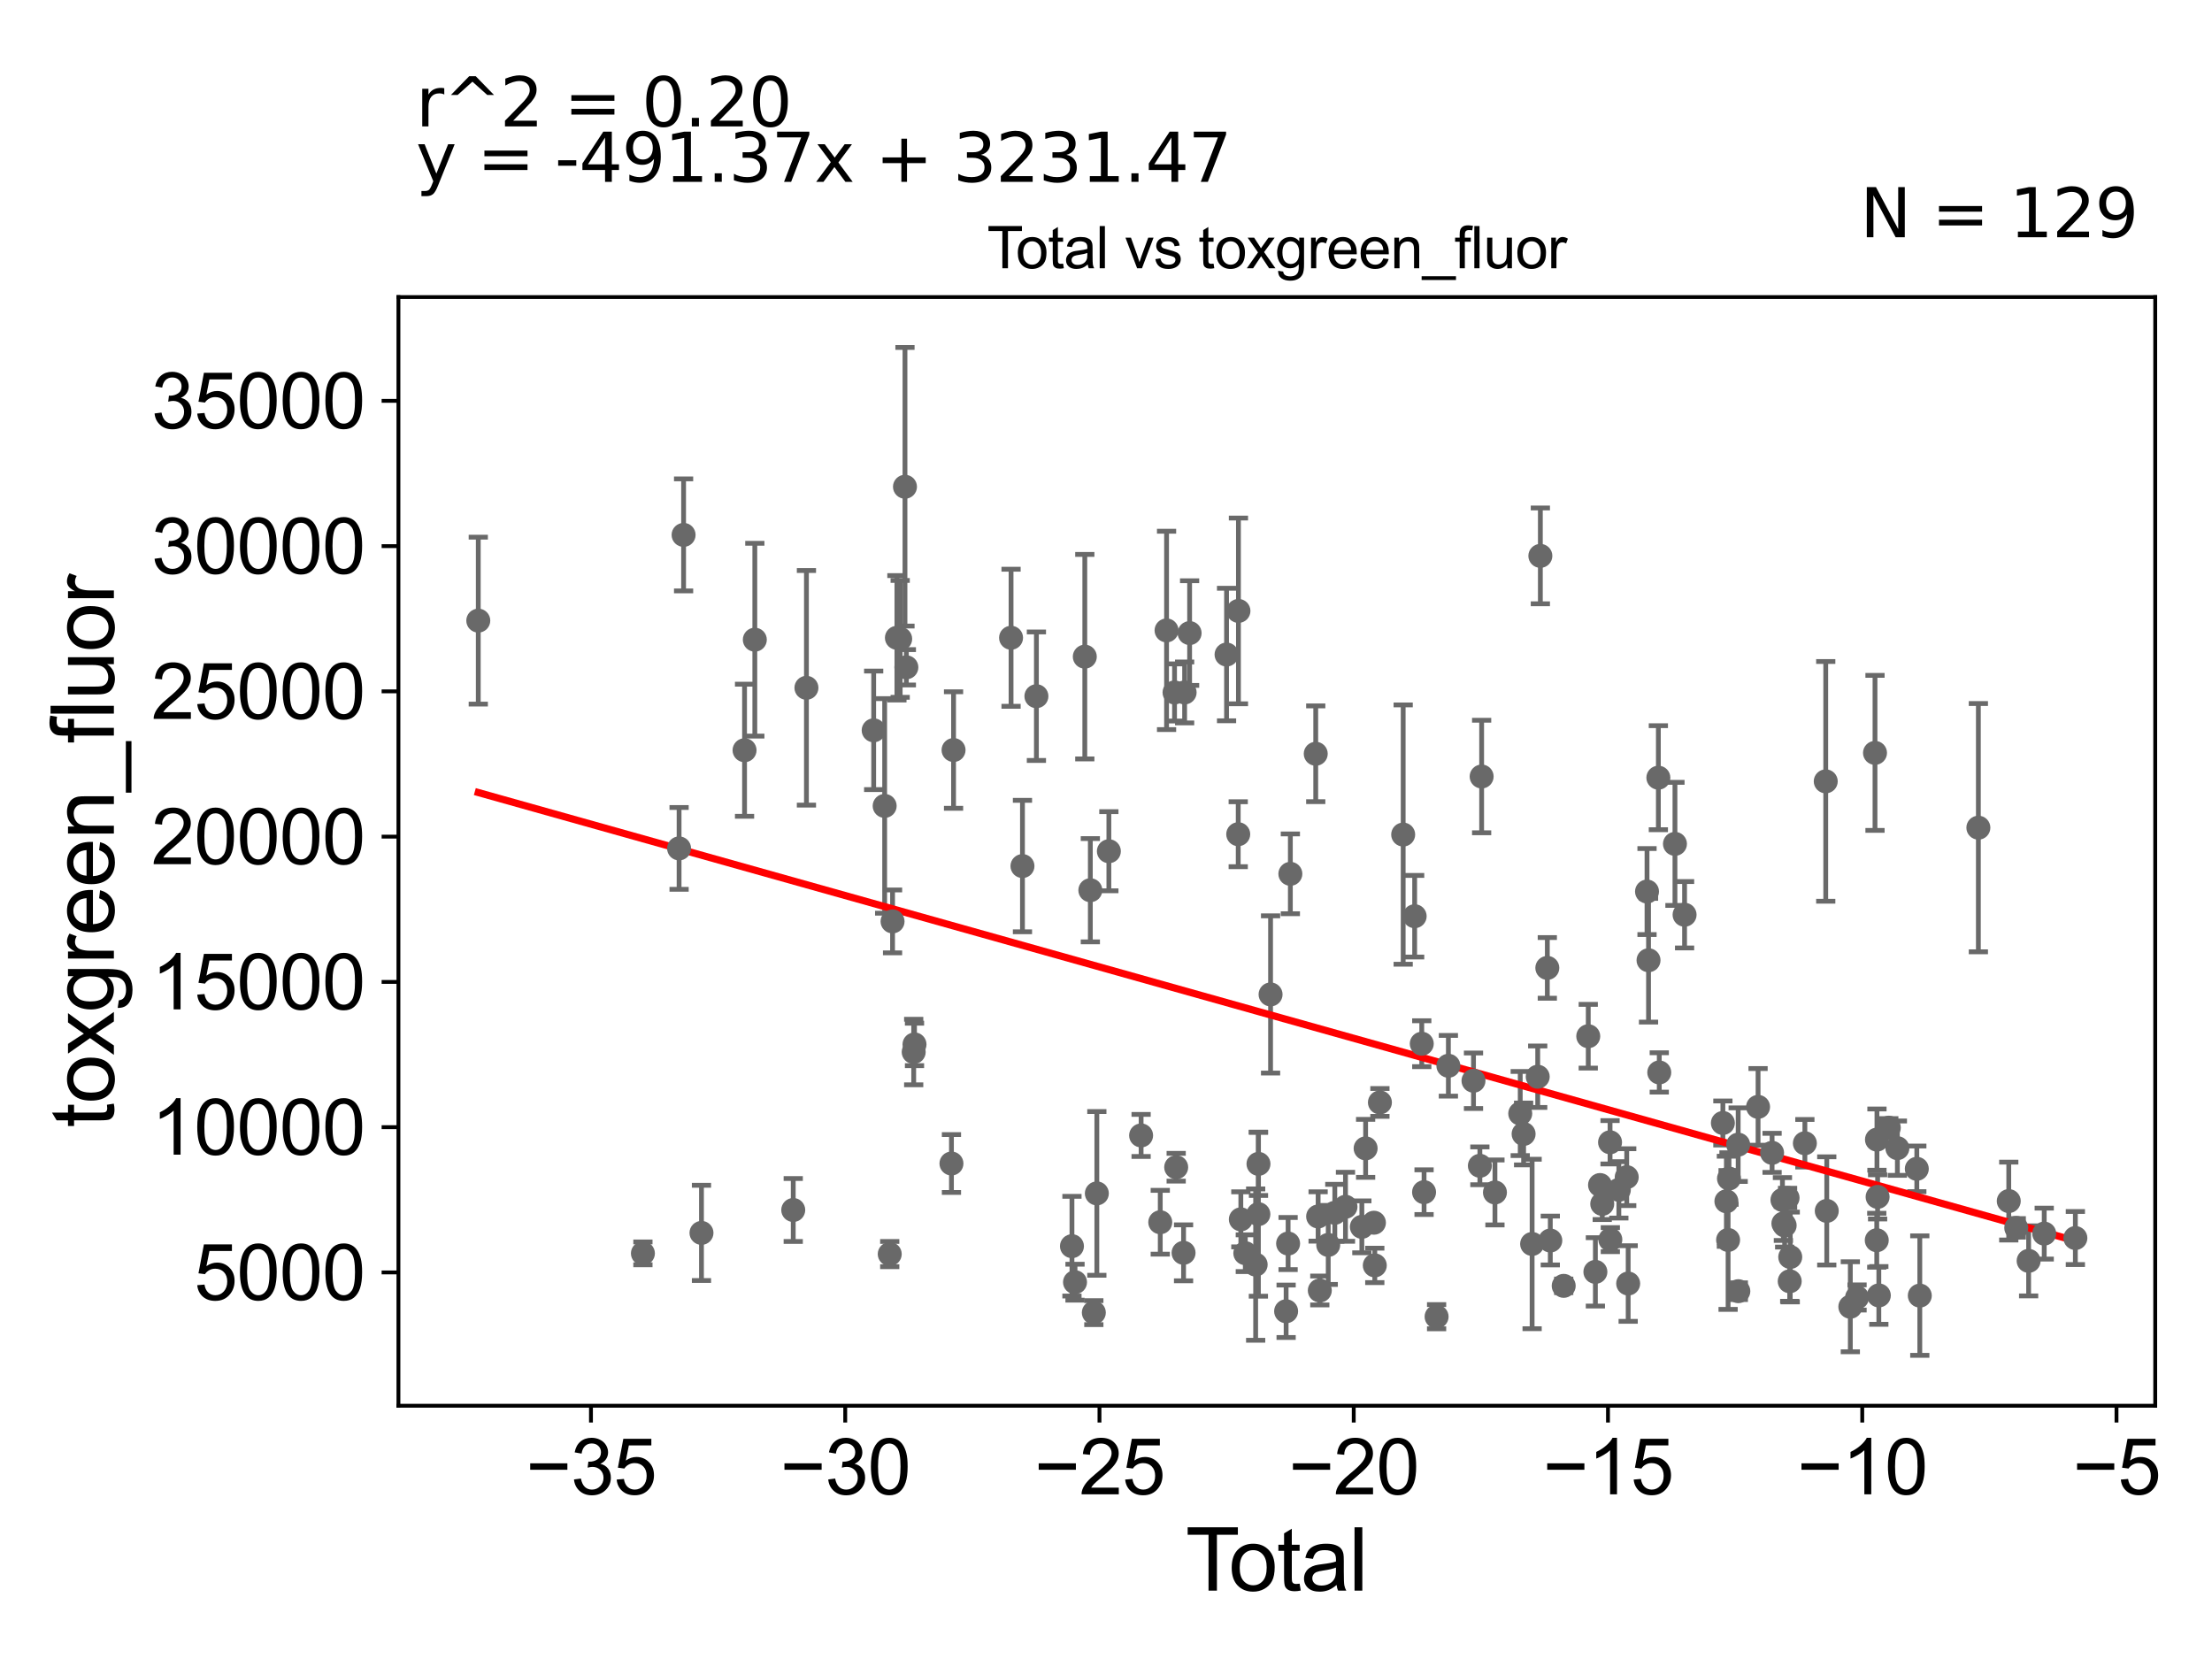 <?xml version="1.0" encoding="utf-8" standalone="no"?>
<!DOCTYPE svg PUBLIC "-//W3C//DTD SVG 1.1//EN"
  "http://www.w3.org/Graphics/SVG/1.1/DTD/svg11.dtd">
<svg xmlns:xlink="http://www.w3.org/1999/xlink" width="460.8pt" height="345.6pt" viewBox="0 0 460.8 345.6" xmlns="http://www.w3.org/2000/svg" version="1.1">
 <defs>
  <style type="text/css">*{stroke-linejoin: round; stroke-linecap: butt}</style>
 </defs>
 <g id="figure_1">
  <g id="patch_1">
   <path d="M 0 345.6 
L 460.8 345.6 
L 460.8 0 
L 0 0 
z
" style="fill: #ffffff"/>
  </g>
  <g id="axes_1">
   <g id="patch_2">
    <path d="M 83 292.84 
L 448.972 292.84 
L 448.972 61.886 
L 83 61.886 
z
" style="fill: #ffffff"/>
   </g>
   <g id="PathCollection_1">
    <defs>
     <path id="m105a41fdbb" d="M 0 1.118 
C 0.297 1.118 0.581 1 0.791 0.791 
C 1 0.581 1.118 0.297 1.118 0 
C 1.118 -0.297 1 -0.581 0.791 -0.791 
C 0.581 -1 0.297 -1.118 0 -1.118 
C -0.297 -1.118 -0.581 -1 -0.791 -0.791 
C -1 -0.581 -1.118 -0.297 -1.118 0 
C -1.118 0.297 -1 0.581 -0.791 0.791 
C -0.581 1 -0.297 1.118 0 1.118 
z
" style="stroke: #696969"/>
    </defs>
    <g clip-path="url(#p835c6e8202)">
     <use xlink:href="#m105a41fdbb" x="99.635" y="129.286" style="fill: #696969; stroke: #696969"/>
     <use xlink:href="#m105a41fdbb" x="308.653" y="161.76" style="fill: #696969; stroke: #696969"/>
     <use xlink:href="#m105a41fdbb" x="432.337" y="257.906" style="fill: #696969; stroke: #696969"/>
     <use xlink:href="#m105a41fdbb" x="391.395" y="269.859" style="fill: #696969; stroke: #696969"/>
     <use xlink:href="#m105a41fdbb" x="391.14" y="249.336" style="fill: #696969; stroke: #696969"/>
     <use xlink:href="#m105a41fdbb" x="311.425" y="248.409" style="fill: #696969; stroke: #696969"/>
     <use xlink:href="#m105a41fdbb" x="391.004" y="237.4" style="fill: #696969; stroke: #696969"/>
     <use xlink:href="#m105a41fdbb" x="390.963" y="258.364" style="fill: #696969; stroke: #696969"/>
     <use xlink:href="#m105a41fdbb" x="316.693" y="231.97" style="fill: #696969; stroke: #696969"/>
     <use xlink:href="#m105a41fdbb" x="317.395" y="236.226" style="fill: #696969; stroke: #696969"/>
     <use xlink:href="#m105a41fdbb" x="319.169" y="259.141" style="fill: #696969; stroke: #696969"/>
     <use xlink:href="#m105a41fdbb" x="320.885" y="115.8" style="fill: #696969; stroke: #696969"/>
     <use xlink:href="#m105a41fdbb" x="322.335" y="201.632" style="fill: #696969; stroke: #696969"/>
     <use xlink:href="#m105a41fdbb" x="322.956" y="258.424" style="fill: #696969; stroke: #696969"/>
     <use xlink:href="#m105a41fdbb" x="390.598" y="156.84" style="fill: #696969; stroke: #696969"/>
     <use xlink:href="#m105a41fdbb" x="325.747" y="267.866" style="fill: #696969; stroke: #696969"/>
     <use xlink:href="#m105a41fdbb" x="308.285" y="242.857" style="fill: #696969; stroke: #696969"/>
     <use xlink:href="#m105a41fdbb" x="306.956" y="225.14" style="fill: #696969; stroke: #696969"/>
     <use xlink:href="#m105a41fdbb" x="301.725" y="222.022" style="fill: #696969; stroke: #696969"/>
     <use xlink:href="#m105a41fdbb" x="299.269" y="274.289" style="fill: #696969; stroke: #696969"/>
     <use xlink:href="#m105a41fdbb" x="274.94" y="268.834" style="fill: #696969; stroke: #696969"/>
     <use xlink:href="#m105a41fdbb" x="276.696" y="259.341" style="fill: #696969; stroke: #696969"/>
     <use xlink:href="#m105a41fdbb" x="278.065" y="252.649" style="fill: #696969; stroke: #696969"/>
     <use xlink:href="#m105a41fdbb" x="280.29" y="251.395" style="fill: #696969; stroke: #696969"/>
     <use xlink:href="#m105a41fdbb" x="283.698" y="255.576" style="fill: #696969; stroke: #696969"/>
     <use xlink:href="#m105a41fdbb" x="284.485" y="239.225" style="fill: #696969; stroke: #696969"/>
     <use xlink:href="#m105a41fdbb" x="393.474" y="234.913" style="fill: #696969; stroke: #696969"/>
     <use xlink:href="#m105a41fdbb" x="425.849" y="256.981" style="fill: #696969; stroke: #696969"/>
     <use xlink:href="#m105a41fdbb" x="399.307" y="243.487" style="fill: #696969; stroke: #696969"/>
     <use xlink:href="#m105a41fdbb" x="286.395" y="263.605" style="fill: #696969; stroke: #696969"/>
     <use xlink:href="#m105a41fdbb" x="287.462" y="229.657" style="fill: #696969; stroke: #696969"/>
     <use xlink:href="#m105a41fdbb" x="292.308" y="173.855" style="fill: #696969; stroke: #696969"/>
     <use xlink:href="#m105a41fdbb" x="294.699" y="190.865" style="fill: #696969; stroke: #696969"/>
     <use xlink:href="#m105a41fdbb" x="296.18" y="217.425" style="fill: #696969; stroke: #696969"/>
     <use xlink:href="#m105a41fdbb" x="296.658" y="248.351" style="fill: #696969; stroke: #696969"/>
     <use xlink:href="#m105a41fdbb" x="399.93" y="269.898" style="fill: #696969; stroke: #696969"/>
     <use xlink:href="#m105a41fdbb" x="286.216" y="254.715" style="fill: #696969; stroke: #696969"/>
     <use xlink:href="#m105a41fdbb" x="274.59" y="253.414" style="fill: #696969; stroke: #696969"/>
     <use xlink:href="#m105a41fdbb" x="330.862" y="215.864" style="fill: #696969; stroke: #696969"/>
     <use xlink:href="#m105a41fdbb" x="333.316" y="246.863" style="fill: #696969; stroke: #696969"/>
     <use xlink:href="#m105a41fdbb" x="362.093" y="238.451" style="fill: #696969; stroke: #696969"/>
     <use xlink:href="#m105a41fdbb" x="362.128" y="268.978" style="fill: #696969; stroke: #696969"/>
     <use xlink:href="#m105a41fdbb" x="385.457" y="272.222" style="fill: #696969; stroke: #696969"/>
     <use xlink:href="#m105a41fdbb" x="366.238" y="230.582" style="fill: #696969; stroke: #696969"/>
     <use xlink:href="#m105a41fdbb" x="412.131" y="172.421" style="fill: #696969; stroke: #696969"/>
     <use xlink:href="#m105a41fdbb" x="369.158" y="240.157" style="fill: #696969; stroke: #696969"/>
     <use xlink:href="#m105a41fdbb" x="371.316" y="249.969" style="fill: #696969; stroke: #696969"/>
     <use xlink:href="#m105a41fdbb" x="371.513" y="254.876" style="fill: #696969; stroke: #696969"/>
     <use xlink:href="#m105a41fdbb" x="371.776" y="255.282" style="fill: #696969; stroke: #696969"/>
     <use xlink:href="#m105a41fdbb" x="380.549" y="252.255" style="fill: #696969; stroke: #696969"/>
     <use xlink:href="#m105a41fdbb" x="380.336" y="162.77" style="fill: #696969; stroke: #696969"/>
     <use xlink:href="#m105a41fdbb" x="372.384" y="249.537" style="fill: #696969; stroke: #696969"/>
     <use xlink:href="#m105a41fdbb" x="372.83" y="266.913" style="fill: #696969; stroke: #696969"/>
     <use xlink:href="#m105a41fdbb" x="372.939" y="261.858" style="fill: #696969; stroke: #696969"/>
     <use xlink:href="#m105a41fdbb" x="375.989" y="238.161" style="fill: #696969; stroke: #696969"/>
     <use xlink:href="#m105a41fdbb" x="360.18" y="245.514" style="fill: #696969; stroke: #696969"/>
     <use xlink:href="#m105a41fdbb" x="359.995" y="258.307" style="fill: #696969; stroke: #696969"/>
     <use xlink:href="#m105a41fdbb" x="359.64" y="250.251" style="fill: #696969; stroke: #696969"/>
     <use xlink:href="#m105a41fdbb" x="358.907" y="233.938" style="fill: #696969; stroke: #696969"/>
     <use xlink:href="#m105a41fdbb" x="333.776" y="250.797" style="fill: #696969; stroke: #696969"/>
     <use xlink:href="#m105a41fdbb" x="335.403" y="237.958" style="fill: #696969; stroke: #696969"/>
     <use xlink:href="#m105a41fdbb" x="335.463" y="258.237" style="fill: #696969; stroke: #696969"/>
     <use xlink:href="#m105a41fdbb" x="337.236" y="247.867" style="fill: #696969; stroke: #696969"/>
     <use xlink:href="#m105a41fdbb" x="338.876" y="245.223" style="fill: #696969; stroke: #696969"/>
     <use xlink:href="#m105a41fdbb" x="339.179" y="267.382" style="fill: #696969; stroke: #696969"/>
     <use xlink:href="#m105a41fdbb" x="422.6" y="262.66" style="fill: #696969; stroke: #696969"/>
     <use xlink:href="#m105a41fdbb" x="332.349" y="264.956" style="fill: #696969; stroke: #696969"/>
     <use xlink:href="#m105a41fdbb" x="420.023" y="255.787" style="fill: #696969; stroke: #696969"/>
     <use xlink:href="#m105a41fdbb" x="343.419" y="200.038" style="fill: #696969; stroke: #696969"/>
     <use xlink:href="#m105a41fdbb" x="345.467" y="162.008" style="fill: #696969; stroke: #696969"/>
     <use xlink:href="#m105a41fdbb" x="345.655" y="223.409" style="fill: #696969; stroke: #696969"/>
     <use xlink:href="#m105a41fdbb" x="418.462" y="250.205" style="fill: #696969; stroke: #696969"/>
     <use xlink:href="#m105a41fdbb" x="348.923" y="175.795" style="fill: #696969; stroke: #696969"/>
     <use xlink:href="#m105a41fdbb" x="350.929" y="190.56" style="fill: #696969; stroke: #696969"/>
     <use xlink:href="#m105a41fdbb" x="386.859" y="270.288" style="fill: #696969; stroke: #696969"/>
     <use xlink:href="#m105a41fdbb" x="343.104" y="185.723" style="fill: #696969; stroke: #696969"/>
     <use xlink:href="#m105a41fdbb" x="274.092" y="157.025" style="fill: #696969; stroke: #696969"/>
     <use xlink:href="#m105a41fdbb" x="320.334" y="224.301" style="fill: #696969; stroke: #696969"/>
     <use xlink:href="#m105a41fdbb" x="155.104" y="156.289" style="fill: #696969; stroke: #696969"/>
     <use xlink:href="#m105a41fdbb" x="210.622" y="132.858" style="fill: #696969; stroke: #696969"/>
     <use xlink:href="#m105a41fdbb" x="190.34" y="219.154" style="fill: #696969; stroke: #696969"/>
     <use xlink:href="#m105a41fdbb" x="255.514" y="136.353" style="fill: #696969; stroke: #696969"/>
     <use xlink:href="#m105a41fdbb" x="157.243" y="133.258" style="fill: #696969; stroke: #696969"/>
     <use xlink:href="#m105a41fdbb" x="395.26" y="239.182" style="fill: #696969; stroke: #696969"/>
     <use xlink:href="#m105a41fdbb" x="188.81" y="139.012" style="fill: #696969; stroke: #696969"/>
     <use xlink:href="#m105a41fdbb" x="247.818" y="131.882" style="fill: #696969; stroke: #696969"/>
     <use xlink:href="#m105a41fdbb" x="225.984" y="136.796" style="fill: #696969; stroke: #696969"/>
     <use xlink:href="#m105a41fdbb" x="185.348" y="261.245" style="fill: #696969; stroke: #696969"/>
     <use xlink:href="#m105a41fdbb" x="246.779" y="144.25" style="fill: #696969; stroke: #696969"/>
     <use xlink:href="#m105a41fdbb" x="185.936" y="191.948" style="fill: #696969; stroke: #696969"/>
     <use xlink:href="#m105a41fdbb" x="212.998" y="180.416" style="fill: #696969; stroke: #696969"/>
     <use xlink:href="#m105a41fdbb" x="188.523" y="101.4" style="fill: #696969; stroke: #696969"/>
     <use xlink:href="#m105a41fdbb" x="246.558" y="260.986" style="fill: #696969; stroke: #696969"/>
     <use xlink:href="#m105a41fdbb" x="167.995" y="143.283" style="fill: #696969; stroke: #696969"/>
     <use xlink:href="#m105a41fdbb" x="245.021" y="243.157" style="fill: #696969; stroke: #696969"/>
     <use xlink:href="#m105a41fdbb" x="165.246" y="252.064" style="fill: #696969; stroke: #696969"/>
     <use xlink:href="#m105a41fdbb" x="215.903" y="145.033" style="fill: #696969; stroke: #696969"/>
     <use xlink:href="#m105a41fdbb" x="187.524" y="133.093" style="fill: #696969; stroke: #696969"/>
     <use xlink:href="#m105a41fdbb" x="244.678" y="144.251" style="fill: #696969; stroke: #696969"/>
     <use xlink:href="#m105a41fdbb" x="223.308" y="259.601" style="fill: #696969; stroke: #696969"/>
     <use xlink:href="#m105a41fdbb" x="198.643" y="156.245" style="fill: #696969; stroke: #696969"/>
     <use xlink:href="#m105a41fdbb" x="243.016" y="131.325" style="fill: #696969; stroke: #696969"/>
     <use xlink:href="#m105a41fdbb" x="186.843" y="132.864" style="fill: #696969; stroke: #696969"/>
     <use xlink:href="#m105a41fdbb" x="237.713" y="236.532" style="fill: #696969; stroke: #696969"/>
     <use xlink:href="#m105a41fdbb" x="241.703" y="254.617" style="fill: #696969; stroke: #696969"/>
     <use xlink:href="#m105a41fdbb" x="190.508" y="217.571" style="fill: #696969; stroke: #696969"/>
     <use xlink:href="#m105a41fdbb" x="268.336" y="259.051" style="fill: #696969; stroke: #696969"/>
     <use xlink:href="#m105a41fdbb" x="267.922" y="273.161" style="fill: #696969; stroke: #696969"/>
     <use xlink:href="#m105a41fdbb" x="198.205" y="242.38" style="fill: #696969; stroke: #696969"/>
     <use xlink:href="#m105a41fdbb" x="227.138" y="185.449" style="fill: #696969; stroke: #696969"/>
     <use xlink:href="#m105a41fdbb" x="227.866" y="273.442" style="fill: #696969; stroke: #696969"/>
     <use xlink:href="#m105a41fdbb" x="264.683" y="207.158" style="fill: #696969; stroke: #696969"/>
     <use xlink:href="#m105a41fdbb" x="228.493" y="248.607" style="fill: #696969; stroke: #696969"/>
     <use xlink:href="#m105a41fdbb" x="184.291" y="167.889" style="fill: #696969; stroke: #696969"/>
     <use xlink:href="#m105a41fdbb" x="262.166" y="242.457" style="fill: #696969; stroke: #696969"/>
     <use xlink:href="#m105a41fdbb" x="230.998" y="177.325" style="fill: #696969; stroke: #696969"/>
     <use xlink:href="#m105a41fdbb" x="133.93" y="261.099" style="fill: #696969; stroke: #696969"/>
     <use xlink:href="#m105a41fdbb" x="146.131" y="256.834" style="fill: #696969; stroke: #696969"/>
     <use xlink:href="#m105a41fdbb" x="268.805" y="182.034" style="fill: #696969; stroke: #696969"/>
     <use xlink:href="#m105a41fdbb" x="261.577" y="263.438" style="fill: #696969; stroke: #696969"/>
     <use xlink:href="#m105a41fdbb" x="182.002" y="152.139" style="fill: #696969; stroke: #696969"/>
     <use xlink:href="#m105a41fdbb" x="259.421" y="261.064" style="fill: #696969; stroke: #696969"/>
     <use xlink:href="#m105a41fdbb" x="258.489" y="254.012" style="fill: #696969; stroke: #696969"/>
     <use xlink:href="#m105a41fdbb" x="257.991" y="127.267" style="fill: #696969; stroke: #696969"/>
     <use xlink:href="#m105a41fdbb" x="223.946" y="267.105" style="fill: #696969; stroke: #696969"/>
     <use xlink:href="#m105a41fdbb" x="257.945" y="173.782" style="fill: #696969; stroke: #696969"/>
     <use xlink:href="#m105a41fdbb" x="141.466" y="176.739" style="fill: #696969; stroke: #696969"/>
     <use xlink:href="#m105a41fdbb" x="142.405" y="111.429" style="fill: #696969; stroke: #696969"/>
     <use xlink:href="#m105a41fdbb" x="262.145" y="252.931" style="fill: #696969; stroke: #696969"/>
    </g>
   </g>
   <g id="matplotlib.axis_1">
    <g id="xtick_1">
     <g id="line2d_1">
      <defs>
       <path id="m082286ab30" d="M 0 0 
L 0 3.5 
" style="stroke: #000000; stroke-width: 0.8"/>
      </defs>
      <g>
       <use xlink:href="#m082286ab30" x="123.109" y="292.84" style="stroke: #000000; stroke-width: 0.8"/>
      </g>
     </g>
     <g id="text_1">
      <!-- −35 -->
      <g transform="translate(109.539 311.293)scale(0.16 -0.16)">
       <defs>
        <path id="ArialMT-2212" d="M 3381 1997 
L 356 1997 
L 356 2522 
L 3381 2522 
L 3381 1997 
z
" transform="scale(0.016)"/>
        <path id="ArialMT-33" d="M 269 1209 
L 831 1284 
Q 928 806 1161 595 
Q 1394 384 1728 384 
Q 2125 384 2398 659 
Q 2672 934 2672 1341 
Q 2672 1728 2419 1979 
Q 2166 2231 1775 2231 
Q 1616 2231 1378 2169 
L 1441 2663 
Q 1497 2656 1531 2656 
Q 1891 2656 2178 2843 
Q 2466 3031 2466 3422 
Q 2466 3731 2256 3934 
Q 2047 4138 1716 4138 
Q 1388 4138 1169 3931 
Q 950 3725 888 3313 
L 325 3413 
Q 428 3978 793 4289 
Q 1159 4600 1703 4600 
Q 2078 4600 2393 4439 
Q 2709 4278 2876 4000 
Q 3044 3722 3044 3409 
Q 3044 3113 2884 2869 
Q 2725 2625 2413 2481 
Q 2819 2388 3044 2092 
Q 3269 1797 3269 1353 
Q 3269 753 2831 336 
Q 2394 -81 1725 -81 
Q 1122 -81 723 278 
Q 325 638 269 1209 
z
" transform="scale(0.016)"/>
        <path id="ArialMT-35" d="M 266 1200 
L 856 1250 
Q 922 819 1161 601 
Q 1400 384 1738 384 
Q 2144 384 2425 690 
Q 2706 997 2706 1503 
Q 2706 1984 2436 2262 
Q 2166 2541 1728 2541 
Q 1456 2541 1237 2417 
Q 1019 2294 894 2097 
L 366 2166 
L 809 4519 
L 3088 4519 
L 3088 3981 
L 1259 3981 
L 1013 2750 
Q 1425 3038 1878 3038 
Q 2478 3038 2890 2622 
Q 3303 2206 3303 1553 
Q 3303 931 2941 478 
Q 2500 -78 1738 -78 
Q 1113 -78 717 272 
Q 322 622 266 1200 
z
" transform="scale(0.016)"/>
       </defs>
       <use xlink:href="#ArialMT-2212"/>
       <use xlink:href="#ArialMT-33" x="58.398"/>
       <use xlink:href="#ArialMT-35" x="114.014"/>
      </g>
     </g>
    </g>
    <g id="xtick_2">
     <g id="line2d_2">
      <g>
       <use xlink:href="#m082286ab30" x="176.075" y="292.84" style="stroke: #000000; stroke-width: 0.8"/>
      </g>
     </g>
     <g id="text_2">
      <!-- −30 -->
      <g transform="translate(162.505 311.293)scale(0.16 -0.16)">
       <defs>
        <path id="ArialMT-30" d="M 266 2259 
Q 266 3072 433 3567 
Q 600 4063 929 4331 
Q 1259 4600 1759 4600 
Q 2128 4600 2406 4451 
Q 2684 4303 2865 4023 
Q 3047 3744 3150 3342 
Q 3253 2941 3253 2259 
Q 3253 1453 3087 958 
Q 2922 463 2592 192 
Q 2263 -78 1759 -78 
Q 1097 -78 719 397 
Q 266 969 266 2259 
z
M 844 2259 
Q 844 1131 1108 757 
Q 1372 384 1759 384 
Q 2147 384 2411 759 
Q 2675 1134 2675 2259 
Q 2675 3391 2411 3762 
Q 2147 4134 1753 4134 
Q 1366 4134 1134 3806 
Q 844 3388 844 2259 
z
" transform="scale(0.016)"/>
       </defs>
       <use xlink:href="#ArialMT-2212"/>
       <use xlink:href="#ArialMT-33" x="58.398"/>
       <use xlink:href="#ArialMT-30" x="114.014"/>
      </g>
     </g>
    </g>
    <g id="xtick_3">
     <g id="line2d_3">
      <g>
       <use xlink:href="#m082286ab30" x="229.041" y="292.84" style="stroke: #000000; stroke-width: 0.8"/>
      </g>
     </g>
     <g id="text_3">
      <!-- −25 -->
      <g transform="translate(215.471 311.293)scale(0.16 -0.16)">
       <defs>
        <path id="ArialMT-32" d="M 3222 541 
L 3222 0 
L 194 0 
Q 188 203 259 391 
Q 375 700 629 1000 
Q 884 1300 1366 1694 
Q 2113 2306 2375 2664 
Q 2638 3022 2638 3341 
Q 2638 3675 2398 3904 
Q 2159 4134 1775 4134 
Q 1369 4134 1125 3890 
Q 881 3647 878 3216 
L 300 3275 
Q 359 3922 746 4261 
Q 1134 4600 1788 4600 
Q 2447 4600 2831 4234 
Q 3216 3869 3216 3328 
Q 3216 3053 3103 2787 
Q 2991 2522 2730 2228 
Q 2469 1934 1863 1422 
Q 1356 997 1212 845 
Q 1069 694 975 541 
L 3222 541 
z
" transform="scale(0.016)"/>
       </defs>
       <use xlink:href="#ArialMT-2212"/>
       <use xlink:href="#ArialMT-32" x="58.398"/>
       <use xlink:href="#ArialMT-35" x="114.014"/>
      </g>
     </g>
    </g>
    <g id="xtick_4">
     <g id="line2d_4">
      <g>
       <use xlink:href="#m082286ab30" x="282.007" y="292.84" style="stroke: #000000; stroke-width: 0.8"/>
      </g>
     </g>
     <g id="text_4">
      <!-- −20 -->
      <g transform="translate(268.437 311.293)scale(0.16 -0.16)">
       <use xlink:href="#ArialMT-2212"/>
       <use xlink:href="#ArialMT-32" x="58.398"/>
       <use xlink:href="#ArialMT-30" x="114.014"/>
      </g>
     </g>
    </g>
    <g id="xtick_5">
     <g id="line2d_5">
      <g>
       <use xlink:href="#m082286ab30" x="334.973" y="292.84" style="stroke: #000000; stroke-width: 0.8"/>
      </g>
     </g>
     <g id="text_5">
      <!-- −15 -->
      <g transform="translate(321.403 311.293)scale(0.16 -0.16)">
       <defs>
        <path id="ArialMT-31" d="M 2384 0 
L 1822 0 
L 1822 3584 
Q 1619 3391 1289 3197 
Q 959 3003 697 2906 
L 697 3450 
Q 1169 3672 1522 3987 
Q 1875 4303 2022 4600 
L 2384 4600 
L 2384 0 
z
" transform="scale(0.016)"/>
       </defs>
       <use xlink:href="#ArialMT-2212"/>
       <use xlink:href="#ArialMT-31" x="58.398"/>
       <use xlink:href="#ArialMT-35" x="114.014"/>
      </g>
     </g>
    </g>
    <g id="xtick_6">
     <g id="line2d_6">
      <g>
       <use xlink:href="#m082286ab30" x="387.94" y="292.84" style="stroke: #000000; stroke-width: 0.8"/>
      </g>
     </g>
     <g id="text_6">
      <!-- −10 -->
      <g transform="translate(374.37 311.293)scale(0.16 -0.16)">
       <use xlink:href="#ArialMT-2212"/>
       <use xlink:href="#ArialMT-31" x="58.398"/>
       <use xlink:href="#ArialMT-30" x="114.014"/>
      </g>
     </g>
    </g>
    <g id="xtick_7">
     <g id="line2d_7">
      <g>
       <use xlink:href="#m082286ab30" x="440.906" y="292.84" style="stroke: #000000; stroke-width: 0.8"/>
      </g>
     </g>
     <g id="text_7">
      <!-- −5 -->
      <g transform="translate(431.785 311.293)scale(0.16 -0.16)">
       <use xlink:href="#ArialMT-2212"/>
       <use xlink:href="#ArialMT-35" x="58.398"/>
      </g>
     </g>
    </g>
    <g id="text_8">
     <!-- Total -->
     <g transform="translate(246.981 331.357)scale(0.18 -0.18)">
      <defs>
       <path id="ArialMT-54" d="M 1659 0 
L 1659 4041 
L 150 4041 
L 150 4581 
L 3781 4581 
L 3781 4041 
L 2266 4041 
L 2266 0 
L 1659 0 
z
" transform="scale(0.016)"/>
       <path id="ArialMT-6f" d="M 213 1659 
Q 213 2581 725 3025 
Q 1153 3394 1769 3394 
Q 2453 3394 2887 2945 
Q 3322 2497 3322 1706 
Q 3322 1066 3130 698 
Q 2938 331 2570 128 
Q 2203 -75 1769 -75 
Q 1072 -75 642 372 
Q 213 819 213 1659 
z
M 791 1659 
Q 791 1022 1069 705 
Q 1347 388 1769 388 
Q 2188 388 2466 706 
Q 2744 1025 2744 1678 
Q 2744 2294 2464 2611 
Q 2184 2928 1769 2928 
Q 1347 2928 1069 2612 
Q 791 2297 791 1659 
z
" transform="scale(0.016)"/>
       <path id="ArialMT-74" d="M 1650 503 
L 1731 6 
Q 1494 -44 1306 -44 
Q 1000 -44 831 53 
Q 663 150 594 308 
Q 525 466 525 972 
L 525 2881 
L 113 2881 
L 113 3319 
L 525 3319 
L 525 4141 
L 1084 4478 
L 1084 3319 
L 1650 3319 
L 1650 2881 
L 1084 2881 
L 1084 941 
Q 1084 700 1114 631 
Q 1144 563 1211 522 
Q 1278 481 1403 481 
Q 1497 481 1650 503 
z
" transform="scale(0.016)"/>
       <path id="ArialMT-61" d="M 2588 409 
Q 2275 144 1986 34 
Q 1697 -75 1366 -75 
Q 819 -75 525 192 
Q 231 459 231 875 
Q 231 1119 342 1320 
Q 453 1522 633 1644 
Q 813 1766 1038 1828 
Q 1203 1872 1538 1913 
Q 2219 1994 2541 2106 
Q 2544 2222 2544 2253 
Q 2544 2597 2384 2738 
Q 2169 2928 1744 2928 
Q 1347 2928 1158 2789 
Q 969 2650 878 2297 
L 328 2372 
Q 403 2725 575 2942 
Q 747 3159 1072 3276 
Q 1397 3394 1825 3394 
Q 2250 3394 2515 3294 
Q 2781 3194 2906 3042 
Q 3031 2891 3081 2659 
Q 3109 2516 3109 2141 
L 3109 1391 
Q 3109 606 3145 398 
Q 3181 191 3288 0 
L 2700 0 
Q 2613 175 2588 409 
z
M 2541 1666 
Q 2234 1541 1622 1453 
Q 1275 1403 1131 1340 
Q 988 1278 909 1158 
Q 831 1038 831 891 
Q 831 666 1001 516 
Q 1172 366 1500 366 
Q 1825 366 2078 508 
Q 2331 650 2450 897 
Q 2541 1088 2541 1459 
L 2541 1666 
z
" transform="scale(0.016)"/>
       <path id="ArialMT-6c" d="M 409 0 
L 409 4581 
L 972 4581 
L 972 0 
L 409 0 
z
" transform="scale(0.016)"/>
      </defs>
      <use xlink:href="#ArialMT-54"/>
      <use xlink:href="#ArialMT-6f" x="49.959"/>
      <use xlink:href="#ArialMT-74" x="105.574"/>
      <use xlink:href="#ArialMT-61" x="133.357"/>
      <use xlink:href="#ArialMT-6c" x="188.973"/>
     </g>
    </g>
   </g>
   <g id="matplotlib.axis_2">
    <g id="ytick_1">
     <g id="line2d_8">
      <defs>
       <path id="mfa4ff658ff" d="M 0 0 
L -3.5 0 
" style="stroke: #000000; stroke-width: 0.8"/>
      </defs>
      <g>
       <use xlink:href="#mfa4ff658ff" x="83" y="265.073" style="stroke: #000000; stroke-width: 0.8"/>
      </g>
     </g>
     <g id="text_9">
      <!-- 5000 -->
      <g transform="translate(40.41 270.8)scale(0.16 -0.16)">
       <use xlink:href="#ArialMT-35"/>
       <use xlink:href="#ArialMT-30" x="55.615"/>
       <use xlink:href="#ArialMT-30" x="111.23"/>
       <use xlink:href="#ArialMT-30" x="166.846"/>
      </g>
     </g>
    </g>
    <g id="ytick_2">
     <g id="line2d_9">
      <g>
       <use xlink:href="#mfa4ff658ff" x="83" y="234.812" style="stroke: #000000; stroke-width: 0.8"/>
      </g>
     </g>
     <g id="text_10">
      <!-- 10000 -->
      <g transform="translate(31.512 240.538)scale(0.16 -0.16)">
       <use xlink:href="#ArialMT-31"/>
       <use xlink:href="#ArialMT-30" x="55.615"/>
       <use xlink:href="#ArialMT-30" x="111.23"/>
       <use xlink:href="#ArialMT-30" x="166.846"/>
       <use xlink:href="#ArialMT-30" x="222.461"/>
      </g>
     </g>
    </g>
    <g id="ytick_3">
     <g id="line2d_10">
      <g>
       <use xlink:href="#mfa4ff658ff" x="83" y="204.55" style="stroke: #000000; stroke-width: 0.8"/>
      </g>
     </g>
     <g id="text_11">
      <!-- 15000 -->
      <g transform="translate(31.512 210.276)scale(0.16 -0.16)">
       <use xlink:href="#ArialMT-31"/>
       <use xlink:href="#ArialMT-35" x="55.615"/>
       <use xlink:href="#ArialMT-30" x="111.23"/>
       <use xlink:href="#ArialMT-30" x="166.846"/>
       <use xlink:href="#ArialMT-30" x="222.461"/>
      </g>
     </g>
    </g>
    <g id="ytick_4">
     <g id="line2d_11">
      <g>
       <use xlink:href="#mfa4ff658ff" x="83" y="174.288" style="stroke: #000000; stroke-width: 0.8"/>
      </g>
     </g>
     <g id="text_12">
      <!-- 20000 -->
      <g transform="translate(31.512 180.014)scale(0.16 -0.16)">
       <use xlink:href="#ArialMT-32"/>
       <use xlink:href="#ArialMT-30" x="55.615"/>
       <use xlink:href="#ArialMT-30" x="111.23"/>
       <use xlink:href="#ArialMT-30" x="166.846"/>
       <use xlink:href="#ArialMT-30" x="222.461"/>
      </g>
     </g>
    </g>
    <g id="ytick_5">
     <g id="line2d_12">
      <g>
       <use xlink:href="#mfa4ff658ff" x="83" y="144.026" style="stroke: #000000; stroke-width: 0.8"/>
      </g>
     </g>
     <g id="text_13">
      <!-- 25000 -->
      <g transform="translate(31.512 149.752)scale(0.16 -0.16)">
       <use xlink:href="#ArialMT-32"/>
       <use xlink:href="#ArialMT-35" x="55.615"/>
       <use xlink:href="#ArialMT-30" x="111.23"/>
       <use xlink:href="#ArialMT-30" x="166.846"/>
       <use xlink:href="#ArialMT-30" x="222.461"/>
      </g>
     </g>
    </g>
    <g id="ytick_6">
     <g id="line2d_13">
      <g>
       <use xlink:href="#mfa4ff658ff" x="83" y="113.764" style="stroke: #000000; stroke-width: 0.8"/>
      </g>
     </g>
     <g id="text_14">
      <!-- 30000 -->
      <g transform="translate(31.512 119.491)scale(0.16 -0.16)">
       <use xlink:href="#ArialMT-33"/>
       <use xlink:href="#ArialMT-30" x="55.615"/>
       <use xlink:href="#ArialMT-30" x="111.23"/>
       <use xlink:href="#ArialMT-30" x="166.846"/>
       <use xlink:href="#ArialMT-30" x="222.461"/>
      </g>
     </g>
    </g>
    <g id="ytick_7">
     <g id="line2d_14">
      <g>
       <use xlink:href="#mfa4ff658ff" x="83" y="83.502" style="stroke: #000000; stroke-width: 0.8"/>
      </g>
     </g>
     <g id="text_15">
      <!-- 35000 -->
      <g transform="translate(31.512 89.229)scale(0.16 -0.16)">
       <use xlink:href="#ArialMT-33"/>
       <use xlink:href="#ArialMT-35" x="55.615"/>
       <use xlink:href="#ArialMT-30" x="111.23"/>
       <use xlink:href="#ArialMT-30" x="166.846"/>
       <use xlink:href="#ArialMT-30" x="222.461"/>
      </g>
     </g>
    </g>
    <g id="text_16">
     <!-- toxgreen_fluor -->
     <g transform="translate(23.724 234.895)rotate(-90)scale(0.18 -0.18)">
      <defs>
       <path id="ArialMT-78" d="M 47 0 
L 1259 1725 
L 138 3319 
L 841 3319 
L 1350 2541 
Q 1494 2319 1581 2169 
Q 1719 2375 1834 2534 
L 2394 3319 
L 3066 3319 
L 1919 1756 
L 3153 0 
L 2463 0 
L 1781 1031 
L 1600 1309 
L 728 0 
L 47 0 
z
" transform="scale(0.016)"/>
       <path id="ArialMT-67" d="M 319 -275 
L 866 -356 
Q 900 -609 1056 -725 
Q 1266 -881 1628 -881 
Q 2019 -881 2231 -725 
Q 2444 -569 2519 -288 
Q 2563 -116 2559 434 
Q 2191 0 1641 0 
Q 956 0 581 494 
Q 206 988 206 1678 
Q 206 2153 378 2554 
Q 550 2956 876 3175 
Q 1203 3394 1644 3394 
Q 2231 3394 2613 2919 
L 2613 3319 
L 3131 3319 
L 3131 450 
Q 3131 -325 2973 -648 
Q 2816 -972 2473 -1159 
Q 2131 -1347 1631 -1347 
Q 1038 -1347 672 -1080 
Q 306 -813 319 -275 
z
M 784 1719 
Q 784 1066 1043 766 
Q 1303 466 1694 466 
Q 2081 466 2343 764 
Q 2606 1063 2606 1700 
Q 2606 2309 2336 2618 
Q 2066 2928 1684 2928 
Q 1309 2928 1046 2623 
Q 784 2319 784 1719 
z
" transform="scale(0.016)"/>
       <path id="ArialMT-72" d="M 416 0 
L 416 3319 
L 922 3319 
L 922 2816 
Q 1116 3169 1280 3281 
Q 1444 3394 1641 3394 
Q 1925 3394 2219 3213 
L 2025 2691 
Q 1819 2813 1613 2813 
Q 1428 2813 1281 2702 
Q 1134 2591 1072 2394 
Q 978 2094 978 1738 
L 978 0 
L 416 0 
z
" transform="scale(0.016)"/>
       <path id="ArialMT-65" d="M 2694 1069 
L 3275 997 
Q 3138 488 2766 206 
Q 2394 -75 1816 -75 
Q 1088 -75 661 373 
Q 234 822 234 1631 
Q 234 2469 665 2931 
Q 1097 3394 1784 3394 
Q 2450 3394 2872 2941 
Q 3294 2488 3294 1666 
Q 3294 1616 3291 1516 
L 816 1516 
Q 847 969 1125 678 
Q 1403 388 1819 388 
Q 2128 388 2347 550 
Q 2566 713 2694 1069 
z
M 847 1978 
L 2700 1978 
Q 2663 2397 2488 2606 
Q 2219 2931 1791 2931 
Q 1403 2931 1139 2672 
Q 875 2413 847 1978 
z
" transform="scale(0.016)"/>
       <path id="ArialMT-6e" d="M 422 0 
L 422 3319 
L 928 3319 
L 928 2847 
Q 1294 3394 1984 3394 
Q 2284 3394 2536 3286 
Q 2788 3178 2913 3003 
Q 3038 2828 3088 2588 
Q 3119 2431 3119 2041 
L 3119 0 
L 2556 0 
L 2556 2019 
Q 2556 2363 2490 2533 
Q 2425 2703 2258 2804 
Q 2091 2906 1866 2906 
Q 1506 2906 1245 2678 
Q 984 2450 984 1813 
L 984 0 
L 422 0 
z
" transform="scale(0.016)"/>
       <path id="ArialMT-5f" d="M -97 -1272 
L -97 -866 
L 3631 -866 
L 3631 -1272 
L -97 -1272 
z
" transform="scale(0.016)"/>
       <path id="ArialMT-66" d="M 556 0 
L 556 2881 
L 59 2881 
L 59 3319 
L 556 3319 
L 556 3672 
Q 556 4006 616 4169 
Q 697 4388 901 4523 
Q 1106 4659 1475 4659 
Q 1713 4659 2000 4603 
L 1916 4113 
Q 1741 4144 1584 4144 
Q 1328 4144 1222 4034 
Q 1116 3925 1116 3625 
L 1116 3319 
L 1763 3319 
L 1763 2881 
L 1116 2881 
L 1116 0 
L 556 0 
z
" transform="scale(0.016)"/>
       <path id="ArialMT-75" d="M 2597 0 
L 2597 488 
Q 2209 -75 1544 -75 
Q 1250 -75 995 37 
Q 741 150 617 320 
Q 494 491 444 738 
Q 409 903 409 1263 
L 409 3319 
L 972 3319 
L 972 1478 
Q 972 1038 1006 884 
Q 1059 663 1231 536 
Q 1403 409 1656 409 
Q 1909 409 2131 539 
Q 2353 669 2445 892 
Q 2538 1116 2538 1541 
L 2538 3319 
L 3100 3319 
L 3100 0 
L 2597 0 
z
" transform="scale(0.016)"/>
      </defs>
      <use xlink:href="#ArialMT-74"/>
      <use xlink:href="#ArialMT-6f" x="27.783"/>
      <use xlink:href="#ArialMT-78" x="83.398"/>
      <use xlink:href="#ArialMT-67" x="133.398"/>
      <use xlink:href="#ArialMT-72" x="189.014"/>
      <use xlink:href="#ArialMT-65" x="222.314"/>
      <use xlink:href="#ArialMT-65" x="277.93"/>
      <use xlink:href="#ArialMT-6e" x="333.545"/>
      <use xlink:href="#ArialMT-5f" x="389.16"/>
      <use xlink:href="#ArialMT-66" x="444.775"/>
      <use xlink:href="#ArialMT-6c" x="472.559"/>
      <use xlink:href="#ArialMT-75" x="494.775"/>
      <use xlink:href="#ArialMT-6f" x="550.391"/>
      <use xlink:href="#ArialMT-72" x="606.006"/>
     </g>
    </g>
   </g>
   <g id="LineCollection_1">
    <path d="M 99.635 146.674 
L 99.635 111.897 
" clip-path="url(#p835c6e8202)" style="fill: none; stroke: #696969"/>
    <path d="M 308.653 173.481 
L 308.653 150.039 
" clip-path="url(#p835c6e8202)" style="fill: none; stroke: #696969"/>
    <path d="M 432.337 263.431 
L 432.337 252.381 
" clip-path="url(#p835c6e8202)" style="fill: none; stroke: #696969"/>
    <path d="M 391.395 275.879 
L 391.395 263.84 
" clip-path="url(#p835c6e8202)" style="fill: none; stroke: #696969"/>
    <path d="M 391.14 253.941 
L 391.14 244.732 
" clip-path="url(#p835c6e8202)" style="fill: none; stroke: #696969"/>
    <path d="M 311.425 255.174 
L 311.425 241.644 
" clip-path="url(#p835c6e8202)" style="fill: none; stroke: #696969"/>
    <path d="M 391.004 243.779 
L 391.004 231.022 
" clip-path="url(#p835c6e8202)" style="fill: none; stroke: #696969"/>
    <path d="M 390.963 263.979 
L 390.963 252.749 
" clip-path="url(#p835c6e8202)" style="fill: none; stroke: #696969"/>
    <path d="M 316.693 240.731 
L 316.693 223.208 
" clip-path="url(#p835c6e8202)" style="fill: none; stroke: #696969"/>
    <path d="M 317.395 242.668 
L 317.395 229.784 
" clip-path="url(#p835c6e8202)" style="fill: none; stroke: #696969"/>
    <path d="M 319.169 276.793 
L 319.169 241.489 
" clip-path="url(#p835c6e8202)" style="fill: none; stroke: #696969"/>
    <path d="M 320.885 125.78 
L 320.885 105.82 
" clip-path="url(#p835c6e8202)" style="fill: none; stroke: #696969"/>
    <path d="M 322.335 207.951 
L 322.335 195.312 
" clip-path="url(#p835c6e8202)" style="fill: none; stroke: #696969"/>
    <path d="M 322.956 263.512 
L 322.956 253.337 
" clip-path="url(#p835c6e8202)" style="fill: none; stroke: #696969"/>
    <path d="M 390.598 172.985 
L 390.598 140.694 
" clip-path="url(#p835c6e8202)" style="fill: none; stroke: #696969"/>
    <path d="M 325.747 269.289 
L 325.747 266.443 
" clip-path="url(#p835c6e8202)" style="fill: none; stroke: #696969"/>
    <path d="M 308.285 246.795 
L 308.285 238.919 
" clip-path="url(#p835c6e8202)" style="fill: none; stroke: #696969"/>
    <path d="M 306.956 230.921 
L 306.956 219.36 
" clip-path="url(#p835c6e8202)" style="fill: none; stroke: #696969"/>
    <path d="M 301.725 228.342 
L 301.725 215.701 
" clip-path="url(#p835c6e8202)" style="fill: none; stroke: #696969"/>
    <path d="M 299.269 276.811 
L 299.269 271.767 
" clip-path="url(#p835c6e8202)" style="fill: none; stroke: #696969"/>
    <path d="M 274.94 271.843 
L 274.94 265.824 
" clip-path="url(#p835c6e8202)" style="fill: none; stroke: #696969"/>
    <path d="M 276.696 267.571 
L 276.696 251.111 
" clip-path="url(#p835c6e8202)" style="fill: none; stroke: #696969"/>
    <path d="M 278.065 258.578 
L 278.065 246.72 
" clip-path="url(#p835c6e8202)" style="fill: none; stroke: #696969"/>
    <path d="M 280.29 258.583 
L 280.29 244.208 
" clip-path="url(#p835c6e8202)" style="fill: none; stroke: #696969"/>
    <path d="M 283.698 260.983 
L 283.698 250.169 
" clip-path="url(#p835c6e8202)" style="fill: none; stroke: #696969"/>
    <path d="M 284.485 245.263 
L 284.485 233.186 
" clip-path="url(#p835c6e8202)" style="fill: none; stroke: #696969"/>
    <path d="M 393.474 236.802 
L 393.474 233.023 
" clip-path="url(#p835c6e8202)" style="fill: none; stroke: #696969"/>
    <path d="M 425.849 262.288 
L 425.849 251.674 
" clip-path="url(#p835c6e8202)" style="fill: none; stroke: #696969"/>
    <path d="M 399.307 248.232 
L 399.307 238.741 
" clip-path="url(#p835c6e8202)" style="fill: none; stroke: #696969"/>
    <path d="M 286.395 267.19 
L 286.395 260.021 
" clip-path="url(#p835c6e8202)" style="fill: none; stroke: #696969"/>
    <path d="M 287.462 232.559 
L 287.462 226.755 
" clip-path="url(#p835c6e8202)" style="fill: none; stroke: #696969"/>
    <path d="M 292.308 200.865 
L 292.308 146.844 
" clip-path="url(#p835c6e8202)" style="fill: none; stroke: #696969"/>
    <path d="M 294.699 199.364 
L 294.699 182.366 
" clip-path="url(#p835c6e8202)" style="fill: none; stroke: #696969"/>
    <path d="M 296.18 222.205 
L 296.18 212.645 
" clip-path="url(#p835c6e8202)" style="fill: none; stroke: #696969"/>
    <path d="M 296.658 253.005 
L 296.658 243.697 
" clip-path="url(#p835c6e8202)" style="fill: none; stroke: #696969"/>
    <path d="M 399.93 282.342 
L 399.93 257.455 
" clip-path="url(#p835c6e8202)" style="fill: none; stroke: #696969"/>
    <path d="M 286.216 255.468 
L 286.216 253.962 
" clip-path="url(#p835c6e8202)" style="fill: none; stroke: #696969"/>
    <path d="M 274.59 258.552 
L 274.59 248.275 
" clip-path="url(#p835c6e8202)" style="fill: none; stroke: #696969"/>
    <path d="M 330.862 222.502 
L 330.862 209.226 
" clip-path="url(#p835c6e8202)" style="fill: none; stroke: #696969"/>
    <path d="M 333.316 247.549 
L 333.316 246.176 
" clip-path="url(#p835c6e8202)" style="fill: none; stroke: #696969"/>
    <path d="M 362.093 246.115 
L 362.093 230.787 
" clip-path="url(#p835c6e8202)" style="fill: none; stroke: #696969"/>
    <path d="M 362.128 270.724 
L 362.128 267.231 
" clip-path="url(#p835c6e8202)" style="fill: none; stroke: #696969"/>
    <path d="M 385.457 281.596 
L 385.457 262.848 
" clip-path="url(#p835c6e8202)" style="fill: none; stroke: #696969"/>
    <path d="M 366.238 238.567 
L 366.238 222.597 
" clip-path="url(#p835c6e8202)" style="fill: none; stroke: #696969"/>
    <path d="M 412.131 198.281 
L 412.131 146.56 
" clip-path="url(#p835c6e8202)" style="fill: none; stroke: #696969"/>
    <path d="M 369.158 244.227 
L 369.158 236.088 
" clip-path="url(#p835c6e8202)" style="fill: none; stroke: #696969"/>
    <path d="M 371.316 254.62 
L 371.316 245.318 
" clip-path="url(#p835c6e8202)" style="fill: none; stroke: #696969"/>
    <path d="M 371.513 258.413 
L 371.513 251.34 
" clip-path="url(#p835c6e8202)" style="fill: none; stroke: #696969"/>
    <path d="M 371.776 259.79 
L 371.776 250.774 
" clip-path="url(#p835c6e8202)" style="fill: none; stroke: #696969"/>
    <path d="M 380.549 263.523 
L 380.549 240.987 
" clip-path="url(#p835c6e8202)" style="fill: none; stroke: #696969"/>
    <path d="M 380.336 187.739 
L 380.336 137.802 
" clip-path="url(#p835c6e8202)" style="fill: none; stroke: #696969"/>
    <path d="M 372.384 251.541 
L 372.384 247.532 
" clip-path="url(#p835c6e8202)" style="fill: none; stroke: #696969"/>
    <path d="M 372.83 271.084 
L 372.83 262.742 
" clip-path="url(#p835c6e8202)" style="fill: none; stroke: #696969"/>
    <path d="M 372.939 271.218 
L 372.939 252.499 
" clip-path="url(#p835c6e8202)" style="fill: none; stroke: #696969"/>
    <path d="M 375.989 243.113 
L 375.989 233.209 
" clip-path="url(#p835c6e8202)" style="fill: none; stroke: #696969"/>
    <path d="M 360.18 250.89 
L 360.18 240.137 
" clip-path="url(#p835c6e8202)" style="fill: none; stroke: #696969"/>
    <path d="M 359.995 272.769 
L 359.995 243.844 
" clip-path="url(#p835c6e8202)" style="fill: none; stroke: #696969"/>
    <path d="M 359.64 259.636 
L 359.64 240.866 
" clip-path="url(#p835c6e8202)" style="fill: none; stroke: #696969"/>
    <path d="M 358.907 238.525 
L 358.907 229.351 
" clip-path="url(#p835c6e8202)" style="fill: none; stroke: #696969"/>
    <path d="M 333.776 254.053 
L 333.776 247.541 
" clip-path="url(#p835c6e8202)" style="fill: none; stroke: #696969"/>
    <path d="M 335.403 242.471 
L 335.403 233.445 
" clip-path="url(#p835c6e8202)" style="fill: none; stroke: #696969"/>
    <path d="M 335.463 260.745 
L 335.463 255.728 
" clip-path="url(#p835c6e8202)" style="fill: none; stroke: #696969"/>
    <path d="M 337.236 253.74 
L 337.236 241.994 
" clip-path="url(#p835c6e8202)" style="fill: none; stroke: #696969"/>
    <path d="M 338.876 251.145 
L 338.876 239.302 
" clip-path="url(#p835c6e8202)" style="fill: none; stroke: #696969"/>
    <path d="M 339.179 275.26 
L 339.179 259.505 
" clip-path="url(#p835c6e8202)" style="fill: none; stroke: #696969"/>
    <path d="M 422.6 269.958 
L 422.6 255.363 
" clip-path="url(#p835c6e8202)" style="fill: none; stroke: #696969"/>
    <path d="M 332.349 272.077 
L 332.349 257.836 
" clip-path="url(#p835c6e8202)" style="fill: none; stroke: #696969"/>
    <path d="M 420.023 257.717 
L 420.023 253.856 
" clip-path="url(#p835c6e8202)" style="fill: none; stroke: #696969"/>
    <path d="M 343.419 212.924 
L 343.419 187.151 
" clip-path="url(#p835c6e8202)" style="fill: none; stroke: #696969"/>
    <path d="M 345.467 172.843 
L 345.467 151.173 
" clip-path="url(#p835c6e8202)" style="fill: none; stroke: #696969"/>
    <path d="M 345.655 227.505 
L 345.655 219.312 
" clip-path="url(#p835c6e8202)" style="fill: none; stroke: #696969"/>
    <path d="M 418.462 258.319 
L 418.462 242.092 
" clip-path="url(#p835c6e8202)" style="fill: none; stroke: #696969"/>
    <path d="M 348.923 188.615 
L 348.923 162.975 
" clip-path="url(#p835c6e8202)" style="fill: none; stroke: #696969"/>
    <path d="M 350.929 197.474 
L 350.929 183.646 
" clip-path="url(#p835c6e8202)" style="fill: none; stroke: #696969"/>
    <path d="M 386.859 272.91 
L 386.859 267.666 
" clip-path="url(#p835c6e8202)" style="fill: none; stroke: #696969"/>
    <path d="M 343.104 194.681 
L 343.104 176.766 
" clip-path="url(#p835c6e8202)" style="fill: none; stroke: #696969"/>
    <path d="M 274.092 166.998 
L 274.092 147.052 
" clip-path="url(#p835c6e8202)" style="fill: none; stroke: #696969"/>
    <path d="M 320.334 230.701 
L 320.334 217.901 
" clip-path="url(#p835c6e8202)" style="fill: none; stroke: #696969"/>
    <path d="M 155.104 170.049 
L 155.104 142.53 
" clip-path="url(#p835c6e8202)" style="fill: none; stroke: #696969"/>
    <path d="M 210.622 147.137 
L 210.622 118.578 
" clip-path="url(#p835c6e8202)" style="fill: none; stroke: #696969"/>
    <path d="M 190.34 225.979 
L 190.34 212.329 
" clip-path="url(#p835c6e8202)" style="fill: none; stroke: #696969"/>
    <path d="M 255.514 150.157 
L 255.514 122.549 
" clip-path="url(#p835c6e8202)" style="fill: none; stroke: #696969"/>
    <path d="M 157.243 153.342 
L 157.243 113.175 
" clip-path="url(#p835c6e8202)" style="fill: none; stroke: #696969"/>
    <path d="M 395.26 244.845 
L 395.26 233.52 
" clip-path="url(#p835c6e8202)" style="fill: none; stroke: #696969"/>
    <path d="M 188.81 142.694 
L 188.81 135.329 
" clip-path="url(#p835c6e8202)" style="fill: none; stroke: #696969"/>
    <path d="M 247.818 142.781 
L 247.818 120.982 
" clip-path="url(#p835c6e8202)" style="fill: none; stroke: #696969"/>
    <path d="M 225.984 158.099 
L 225.984 115.493 
" clip-path="url(#p835c6e8202)" style="fill: none; stroke: #696969"/>
    <path d="M 185.348 263.873 
L 185.348 258.617 
" clip-path="url(#p835c6e8202)" style="fill: none; stroke: #696969"/>
    <path d="M 246.779 150.595 
L 246.779 137.905 
" clip-path="url(#p835c6e8202)" style="fill: none; stroke: #696969"/>
    <path d="M 185.936 198.498 
L 185.936 185.398 
" clip-path="url(#p835c6e8202)" style="fill: none; stroke: #696969"/>
    <path d="M 212.998 194.11 
L 212.998 166.723 
" clip-path="url(#p835c6e8202)" style="fill: none; stroke: #696969"/>
    <path d="M 188.523 130.416 
L 188.523 72.384 
" clip-path="url(#p835c6e8202)" style="fill: none; stroke: #696969"/>
    <path d="M 246.558 266.813 
L 246.558 255.159 
" clip-path="url(#p835c6e8202)" style="fill: none; stroke: #696969"/>
    <path d="M 167.995 167.719 
L 167.995 118.848 
" clip-path="url(#p835c6e8202)" style="fill: none; stroke: #696969"/>
    <path d="M 245.021 246.05 
L 245.021 240.263 
" clip-path="url(#p835c6e8202)" style="fill: none; stroke: #696969"/>
    <path d="M 165.246 258.618 
L 165.246 245.51 
" clip-path="url(#p835c6e8202)" style="fill: none; stroke: #696969"/>
    <path d="M 215.903 158.418 
L 215.903 131.649 
" clip-path="url(#p835c6e8202)" style="fill: none; stroke: #696969"/>
    <path d="M 187.524 145.266 
L 187.524 120.919 
" clip-path="url(#p835c6e8202)" style="fill: none; stroke: #696969"/>
    <path d="M 244.678 150.201 
L 244.678 138.301 
" clip-path="url(#p835c6e8202)" style="fill: none; stroke: #696969"/>
    <path d="M 223.308 269.984 
L 223.308 249.219 
" clip-path="url(#p835c6e8202)" style="fill: none; stroke: #696969"/>
    <path d="M 198.643 168.384 
L 198.643 144.105 
" clip-path="url(#p835c6e8202)" style="fill: none; stroke: #696969"/>
    <path d="M 243.016 151.986 
L 243.016 110.664 
" clip-path="url(#p835c6e8202)" style="fill: none; stroke: #696969"/>
    <path d="M 186.843 145.82 
L 186.843 119.908 
" clip-path="url(#p835c6e8202)" style="fill: none; stroke: #696969"/>
    <path d="M 237.713 240.912 
L 237.713 232.152 
" clip-path="url(#p835c6e8202)" style="fill: none; stroke: #696969"/>
    <path d="M 241.703 261.264 
L 241.703 247.97 
" clip-path="url(#p835c6e8202)" style="fill: none; stroke: #696969"/>
    <path d="M 190.508 221.994 
L 190.508 213.148 
" clip-path="url(#p835c6e8202)" style="fill: none; stroke: #696969"/>
    <path d="M 268.336 264.477 
L 268.336 253.626 
" clip-path="url(#p835c6e8202)" style="fill: none; stroke: #696969"/>
    <path d="M 267.922 278.623 
L 267.922 267.7 
" clip-path="url(#p835c6e8202)" style="fill: none; stroke: #696969"/>
    <path d="M 198.205 248.404 
L 198.205 236.355 
" clip-path="url(#p835c6e8202)" style="fill: none; stroke: #696969"/>
    <path d="M 227.138 196.208 
L 227.138 174.69 
" clip-path="url(#p835c6e8202)" style="fill: none; stroke: #696969"/>
    <path d="M 227.866 275.943 
L 227.866 270.942 
" clip-path="url(#p835c6e8202)" style="fill: none; stroke: #696969"/>
    <path d="M 264.683 223.535 
L 264.683 190.782 
" clip-path="url(#p835c6e8202)" style="fill: none; stroke: #696969"/>
    <path d="M 228.493 265.659 
L 228.493 231.556 
" clip-path="url(#p835c6e8202)" style="fill: none; stroke: #696969"/>
    <path d="M 184.291 190.24 
L 184.291 145.538 
" clip-path="url(#p835c6e8202)" style="fill: none; stroke: #696969"/>
    <path d="M 262.166 249.033 
L 262.166 235.88 
" clip-path="url(#p835c6e8202)" style="fill: none; stroke: #696969"/>
    <path d="M 230.998 185.565 
L 230.998 169.085 
" clip-path="url(#p835c6e8202)" style="fill: none; stroke: #696969"/>
    <path d="M 133.93 263.481 
L 133.93 258.716 
" clip-path="url(#p835c6e8202)" style="fill: none; stroke: #696969"/>
    <path d="M 146.131 266.751 
L 146.131 246.916 
" clip-path="url(#p835c6e8202)" style="fill: none; stroke: #696969"/>
    <path d="M 268.805 190.347 
L 268.805 173.72 
" clip-path="url(#p835c6e8202)" style="fill: none; stroke: #696969"/>
    <path d="M 261.577 279.201 
L 261.577 247.675 
" clip-path="url(#p835c6e8202)" style="fill: none; stroke: #696969"/>
    <path d="M 182.002 164.487 
L 182.002 139.791 
" clip-path="url(#p835c6e8202)" style="fill: none; stroke: #696969"/>
    <path d="M 259.421 264.892 
L 259.421 257.236 
" clip-path="url(#p835c6e8202)" style="fill: none; stroke: #696969"/>
    <path d="M 258.489 259.744 
L 258.489 248.279 
" clip-path="url(#p835c6e8202)" style="fill: none; stroke: #696969"/>
    <path d="M 257.991 146.617 
L 257.991 107.917 
" clip-path="url(#p835c6e8202)" style="fill: none; stroke: #696969"/>
    <path d="M 223.946 270.847 
L 223.946 263.363 
" clip-path="url(#p835c6e8202)" style="fill: none; stroke: #696969"/>
    <path d="M 257.945 180.546 
L 257.945 167.019 
" clip-path="url(#p835c6e8202)" style="fill: none; stroke: #696969"/>
    <path d="M 141.466 185.259 
L 141.466 168.219 
" clip-path="url(#p835c6e8202)" style="fill: none; stroke: #696969"/>
    <path d="M 142.405 123.098 
L 142.405 99.759 
" clip-path="url(#p835c6e8202)" style="fill: none; stroke: #696969"/>
    <path d="M 262.145 270.024 
L 262.145 235.839 
" clip-path="url(#p835c6e8202)" style="fill: none; stroke: #696969"/>
   </g>
   <g id="line2d_15">
    <defs>
     <path id="me32c7e0472" d="M 2 0 
L -2 -0 
" style="stroke: #696969"/>
    </defs>
    <g clip-path="url(#p835c6e8202)">
     <use xlink:href="#me32c7e0472" x="99.635" y="146.674" style="fill: #696969; stroke: #696969"/>
     <use xlink:href="#me32c7e0472" x="308.653" y="173.481" style="fill: #696969; stroke: #696969"/>
     <use xlink:href="#me32c7e0472" x="432.337" y="263.431" style="fill: #696969; stroke: #696969"/>
     <use xlink:href="#me32c7e0472" x="391.395" y="275.879" style="fill: #696969; stroke: #696969"/>
     <use xlink:href="#me32c7e0472" x="391.14" y="253.941" style="fill: #696969; stroke: #696969"/>
     <use xlink:href="#me32c7e0472" x="311.425" y="255.174" style="fill: #696969; stroke: #696969"/>
     <use xlink:href="#me32c7e0472" x="391.004" y="243.779" style="fill: #696969; stroke: #696969"/>
     <use xlink:href="#me32c7e0472" x="390.963" y="263.979" style="fill: #696969; stroke: #696969"/>
     <use xlink:href="#me32c7e0472" x="316.693" y="240.731" style="fill: #696969; stroke: #696969"/>
     <use xlink:href="#me32c7e0472" x="317.395" y="242.668" style="fill: #696969; stroke: #696969"/>
     <use xlink:href="#me32c7e0472" x="319.169" y="276.793" style="fill: #696969; stroke: #696969"/>
     <use xlink:href="#me32c7e0472" x="320.885" y="125.78" style="fill: #696969; stroke: #696969"/>
     <use xlink:href="#me32c7e0472" x="322.335" y="207.951" style="fill: #696969; stroke: #696969"/>
     <use xlink:href="#me32c7e0472" x="322.956" y="263.512" style="fill: #696969; stroke: #696969"/>
     <use xlink:href="#me32c7e0472" x="390.598" y="172.985" style="fill: #696969; stroke: #696969"/>
     <use xlink:href="#me32c7e0472" x="325.747" y="269.289" style="fill: #696969; stroke: #696969"/>
     <use xlink:href="#me32c7e0472" x="308.285" y="246.795" style="fill: #696969; stroke: #696969"/>
     <use xlink:href="#me32c7e0472" x="306.956" y="230.921" style="fill: #696969; stroke: #696969"/>
     <use xlink:href="#me32c7e0472" x="301.725" y="228.342" style="fill: #696969; stroke: #696969"/>
     <use xlink:href="#me32c7e0472" x="299.269" y="276.811" style="fill: #696969; stroke: #696969"/>
     <use xlink:href="#me32c7e0472" x="274.94" y="271.843" style="fill: #696969; stroke: #696969"/>
     <use xlink:href="#me32c7e0472" x="276.696" y="267.571" style="fill: #696969; stroke: #696969"/>
     <use xlink:href="#me32c7e0472" x="278.065" y="258.578" style="fill: #696969; stroke: #696969"/>
     <use xlink:href="#me32c7e0472" x="280.29" y="258.583" style="fill: #696969; stroke: #696969"/>
     <use xlink:href="#me32c7e0472" x="283.698" y="260.983" style="fill: #696969; stroke: #696969"/>
     <use xlink:href="#me32c7e0472" x="284.485" y="245.263" style="fill: #696969; stroke: #696969"/>
     <use xlink:href="#me32c7e0472" x="393.474" y="236.802" style="fill: #696969; stroke: #696969"/>
     <use xlink:href="#me32c7e0472" x="425.849" y="262.288" style="fill: #696969; stroke: #696969"/>
     <use xlink:href="#me32c7e0472" x="399.307" y="248.232" style="fill: #696969; stroke: #696969"/>
     <use xlink:href="#me32c7e0472" x="286.395" y="267.19" style="fill: #696969; stroke: #696969"/>
     <use xlink:href="#me32c7e0472" x="287.462" y="232.559" style="fill: #696969; stroke: #696969"/>
     <use xlink:href="#me32c7e0472" x="292.308" y="200.865" style="fill: #696969; stroke: #696969"/>
     <use xlink:href="#me32c7e0472" x="294.699" y="199.364" style="fill: #696969; stroke: #696969"/>
     <use xlink:href="#me32c7e0472" x="296.18" y="222.205" style="fill: #696969; stroke: #696969"/>
     <use xlink:href="#me32c7e0472" x="296.658" y="253.005" style="fill: #696969; stroke: #696969"/>
     <use xlink:href="#me32c7e0472" x="399.93" y="282.342" style="fill: #696969; stroke: #696969"/>
     <use xlink:href="#me32c7e0472" x="286.216" y="255.468" style="fill: #696969; stroke: #696969"/>
     <use xlink:href="#me32c7e0472" x="274.59" y="258.552" style="fill: #696969; stroke: #696969"/>
     <use xlink:href="#me32c7e0472" x="330.862" y="222.502" style="fill: #696969; stroke: #696969"/>
     <use xlink:href="#me32c7e0472" x="333.316" y="247.549" style="fill: #696969; stroke: #696969"/>
     <use xlink:href="#me32c7e0472" x="362.093" y="246.115" style="fill: #696969; stroke: #696969"/>
     <use xlink:href="#me32c7e0472" x="362.128" y="270.724" style="fill: #696969; stroke: #696969"/>
     <use xlink:href="#me32c7e0472" x="385.457" y="281.596" style="fill: #696969; stroke: #696969"/>
     <use xlink:href="#me32c7e0472" x="366.238" y="238.567" style="fill: #696969; stroke: #696969"/>
     <use xlink:href="#me32c7e0472" x="412.131" y="198.281" style="fill: #696969; stroke: #696969"/>
     <use xlink:href="#me32c7e0472" x="369.158" y="244.227" style="fill: #696969; stroke: #696969"/>
     <use xlink:href="#me32c7e0472" x="371.316" y="254.62" style="fill: #696969; stroke: #696969"/>
     <use xlink:href="#me32c7e0472" x="371.513" y="258.413" style="fill: #696969; stroke: #696969"/>
     <use xlink:href="#me32c7e0472" x="371.776" y="259.79" style="fill: #696969; stroke: #696969"/>
     <use xlink:href="#me32c7e0472" x="380.549" y="263.523" style="fill: #696969; stroke: #696969"/>
     <use xlink:href="#me32c7e0472" x="380.336" y="187.739" style="fill: #696969; stroke: #696969"/>
     <use xlink:href="#me32c7e0472" x="372.384" y="251.541" style="fill: #696969; stroke: #696969"/>
     <use xlink:href="#me32c7e0472" x="372.83" y="271.084" style="fill: #696969; stroke: #696969"/>
     <use xlink:href="#me32c7e0472" x="372.939" y="271.218" style="fill: #696969; stroke: #696969"/>
     <use xlink:href="#me32c7e0472" x="375.989" y="243.113" style="fill: #696969; stroke: #696969"/>
     <use xlink:href="#me32c7e0472" x="360.18" y="250.89" style="fill: #696969; stroke: #696969"/>
     <use xlink:href="#me32c7e0472" x="359.995" y="272.769" style="fill: #696969; stroke: #696969"/>
     <use xlink:href="#me32c7e0472" x="359.64" y="259.636" style="fill: #696969; stroke: #696969"/>
     <use xlink:href="#me32c7e0472" x="358.907" y="238.525" style="fill: #696969; stroke: #696969"/>
     <use xlink:href="#me32c7e0472" x="333.776" y="254.053" style="fill: #696969; stroke: #696969"/>
     <use xlink:href="#me32c7e0472" x="335.403" y="242.471" style="fill: #696969; stroke: #696969"/>
     <use xlink:href="#me32c7e0472" x="335.463" y="260.745" style="fill: #696969; stroke: #696969"/>
     <use xlink:href="#me32c7e0472" x="337.236" y="253.74" style="fill: #696969; stroke: #696969"/>
     <use xlink:href="#me32c7e0472" x="338.876" y="251.145" style="fill: #696969; stroke: #696969"/>
     <use xlink:href="#me32c7e0472" x="339.179" y="275.26" style="fill: #696969; stroke: #696969"/>
     <use xlink:href="#me32c7e0472" x="422.6" y="269.958" style="fill: #696969; stroke: #696969"/>
     <use xlink:href="#me32c7e0472" x="332.349" y="272.077" style="fill: #696969; stroke: #696969"/>
     <use xlink:href="#me32c7e0472" x="420.023" y="257.717" style="fill: #696969; stroke: #696969"/>
     <use xlink:href="#me32c7e0472" x="343.419" y="212.924" style="fill: #696969; stroke: #696969"/>
     <use xlink:href="#me32c7e0472" x="345.467" y="172.843" style="fill: #696969; stroke: #696969"/>
     <use xlink:href="#me32c7e0472" x="345.655" y="227.505" style="fill: #696969; stroke: #696969"/>
     <use xlink:href="#me32c7e0472" x="418.462" y="258.319" style="fill: #696969; stroke: #696969"/>
     <use xlink:href="#me32c7e0472" x="348.923" y="188.615" style="fill: #696969; stroke: #696969"/>
     <use xlink:href="#me32c7e0472" x="350.929" y="197.474" style="fill: #696969; stroke: #696969"/>
     <use xlink:href="#me32c7e0472" x="386.859" y="272.91" style="fill: #696969; stroke: #696969"/>
     <use xlink:href="#me32c7e0472" x="343.104" y="194.681" style="fill: #696969; stroke: #696969"/>
     <use xlink:href="#me32c7e0472" x="274.092" y="166.998" style="fill: #696969; stroke: #696969"/>
     <use xlink:href="#me32c7e0472" x="320.334" y="230.701" style="fill: #696969; stroke: #696969"/>
     <use xlink:href="#me32c7e0472" x="155.104" y="170.049" style="fill: #696969; stroke: #696969"/>
     <use xlink:href="#me32c7e0472" x="210.622" y="147.137" style="fill: #696969; stroke: #696969"/>
     <use xlink:href="#me32c7e0472" x="190.34" y="225.979" style="fill: #696969; stroke: #696969"/>
     <use xlink:href="#me32c7e0472" x="255.514" y="150.157" style="fill: #696969; stroke: #696969"/>
     <use xlink:href="#me32c7e0472" x="157.243" y="153.342" style="fill: #696969; stroke: #696969"/>
     <use xlink:href="#me32c7e0472" x="395.26" y="244.845" style="fill: #696969; stroke: #696969"/>
     <use xlink:href="#me32c7e0472" x="188.81" y="142.694" style="fill: #696969; stroke: #696969"/>
     <use xlink:href="#me32c7e0472" x="247.818" y="142.781" style="fill: #696969; stroke: #696969"/>
     <use xlink:href="#me32c7e0472" x="225.984" y="158.099" style="fill: #696969; stroke: #696969"/>
     <use xlink:href="#me32c7e0472" x="185.348" y="263.873" style="fill: #696969; stroke: #696969"/>
     <use xlink:href="#me32c7e0472" x="246.779" y="150.595" style="fill: #696969; stroke: #696969"/>
     <use xlink:href="#me32c7e0472" x="185.936" y="198.498" style="fill: #696969; stroke: #696969"/>
     <use xlink:href="#me32c7e0472" x="212.998" y="194.11" style="fill: #696969; stroke: #696969"/>
     <use xlink:href="#me32c7e0472" x="188.523" y="130.416" style="fill: #696969; stroke: #696969"/>
     <use xlink:href="#me32c7e0472" x="246.558" y="266.813" style="fill: #696969; stroke: #696969"/>
     <use xlink:href="#me32c7e0472" x="167.995" y="167.719" style="fill: #696969; stroke: #696969"/>
     <use xlink:href="#me32c7e0472" x="245.021" y="246.05" style="fill: #696969; stroke: #696969"/>
     <use xlink:href="#me32c7e0472" x="165.246" y="258.618" style="fill: #696969; stroke: #696969"/>
     <use xlink:href="#me32c7e0472" x="215.903" y="158.418" style="fill: #696969; stroke: #696969"/>
     <use xlink:href="#me32c7e0472" x="187.524" y="145.266" style="fill: #696969; stroke: #696969"/>
     <use xlink:href="#me32c7e0472" x="244.678" y="150.201" style="fill: #696969; stroke: #696969"/>
     <use xlink:href="#me32c7e0472" x="223.308" y="269.984" style="fill: #696969; stroke: #696969"/>
     <use xlink:href="#me32c7e0472" x="198.643" y="168.384" style="fill: #696969; stroke: #696969"/>
     <use xlink:href="#me32c7e0472" x="243.016" y="151.986" style="fill: #696969; stroke: #696969"/>
     <use xlink:href="#me32c7e0472" x="186.843" y="145.82" style="fill: #696969; stroke: #696969"/>
     <use xlink:href="#me32c7e0472" x="237.713" y="240.912" style="fill: #696969; stroke: #696969"/>
     <use xlink:href="#me32c7e0472" x="241.703" y="261.264" style="fill: #696969; stroke: #696969"/>
     <use xlink:href="#me32c7e0472" x="190.508" y="221.994" style="fill: #696969; stroke: #696969"/>
     <use xlink:href="#me32c7e0472" x="268.336" y="264.477" style="fill: #696969; stroke: #696969"/>
     <use xlink:href="#me32c7e0472" x="267.922" y="278.623" style="fill: #696969; stroke: #696969"/>
     <use xlink:href="#me32c7e0472" x="198.205" y="248.404" style="fill: #696969; stroke: #696969"/>
     <use xlink:href="#me32c7e0472" x="227.138" y="196.208" style="fill: #696969; stroke: #696969"/>
     <use xlink:href="#me32c7e0472" x="227.866" y="275.943" style="fill: #696969; stroke: #696969"/>
     <use xlink:href="#me32c7e0472" x="264.683" y="223.535" style="fill: #696969; stroke: #696969"/>
     <use xlink:href="#me32c7e0472" x="228.493" y="265.659" style="fill: #696969; stroke: #696969"/>
     <use xlink:href="#me32c7e0472" x="184.291" y="190.24" style="fill: #696969; stroke: #696969"/>
     <use xlink:href="#me32c7e0472" x="262.166" y="249.033" style="fill: #696969; stroke: #696969"/>
     <use xlink:href="#me32c7e0472" x="230.998" y="185.565" style="fill: #696969; stroke: #696969"/>
     <use xlink:href="#me32c7e0472" x="133.93" y="263.481" style="fill: #696969; stroke: #696969"/>
     <use xlink:href="#me32c7e0472" x="146.131" y="266.751" style="fill: #696969; stroke: #696969"/>
     <use xlink:href="#me32c7e0472" x="268.805" y="190.347" style="fill: #696969; stroke: #696969"/>
     <use xlink:href="#me32c7e0472" x="261.577" y="279.201" style="fill: #696969; stroke: #696969"/>
     <use xlink:href="#me32c7e0472" x="182.002" y="164.487" style="fill: #696969; stroke: #696969"/>
     <use xlink:href="#me32c7e0472" x="259.421" y="264.892" style="fill: #696969; stroke: #696969"/>
     <use xlink:href="#me32c7e0472" x="258.489" y="259.744" style="fill: #696969; stroke: #696969"/>
     <use xlink:href="#me32c7e0472" x="257.991" y="146.617" style="fill: #696969; stroke: #696969"/>
     <use xlink:href="#me32c7e0472" x="223.946" y="270.847" style="fill: #696969; stroke: #696969"/>
     <use xlink:href="#me32c7e0472" x="257.945" y="180.546" style="fill: #696969; stroke: #696969"/>
     <use xlink:href="#me32c7e0472" x="141.466" y="185.259" style="fill: #696969; stroke: #696969"/>
     <use xlink:href="#me32c7e0472" x="142.405" y="123.098" style="fill: #696969; stroke: #696969"/>
     <use xlink:href="#me32c7e0472" x="262.145" y="270.024" style="fill: #696969; stroke: #696969"/>
    </g>
   </g>
   <g id="line2d_16">
    <g clip-path="url(#p835c6e8202)">
     <use xlink:href="#me32c7e0472" x="99.635" y="111.897" style="fill: #696969; stroke: #696969"/>
     <use xlink:href="#me32c7e0472" x="308.653" y="150.039" style="fill: #696969; stroke: #696969"/>
     <use xlink:href="#me32c7e0472" x="432.337" y="252.381" style="fill: #696969; stroke: #696969"/>
     <use xlink:href="#me32c7e0472" x="391.395" y="263.84" style="fill: #696969; stroke: #696969"/>
     <use xlink:href="#me32c7e0472" x="391.14" y="244.732" style="fill: #696969; stroke: #696969"/>
     <use xlink:href="#me32c7e0472" x="311.425" y="241.644" style="fill: #696969; stroke: #696969"/>
     <use xlink:href="#me32c7e0472" x="391.004" y="231.022" style="fill: #696969; stroke: #696969"/>
     <use xlink:href="#me32c7e0472" x="390.963" y="252.749" style="fill: #696969; stroke: #696969"/>
     <use xlink:href="#me32c7e0472" x="316.693" y="223.208" style="fill: #696969; stroke: #696969"/>
     <use xlink:href="#me32c7e0472" x="317.395" y="229.784" style="fill: #696969; stroke: #696969"/>
     <use xlink:href="#me32c7e0472" x="319.169" y="241.489" style="fill: #696969; stroke: #696969"/>
     <use xlink:href="#me32c7e0472" x="320.885" y="105.82" style="fill: #696969; stroke: #696969"/>
     <use xlink:href="#me32c7e0472" x="322.335" y="195.312" style="fill: #696969; stroke: #696969"/>
     <use xlink:href="#me32c7e0472" x="322.956" y="253.337" style="fill: #696969; stroke: #696969"/>
     <use xlink:href="#me32c7e0472" x="390.598" y="140.694" style="fill: #696969; stroke: #696969"/>
     <use xlink:href="#me32c7e0472" x="325.747" y="266.443" style="fill: #696969; stroke: #696969"/>
     <use xlink:href="#me32c7e0472" x="308.285" y="238.919" style="fill: #696969; stroke: #696969"/>
     <use xlink:href="#me32c7e0472" x="306.956" y="219.36" style="fill: #696969; stroke: #696969"/>
     <use xlink:href="#me32c7e0472" x="301.725" y="215.701" style="fill: #696969; stroke: #696969"/>
     <use xlink:href="#me32c7e0472" x="299.269" y="271.767" style="fill: #696969; stroke: #696969"/>
     <use xlink:href="#me32c7e0472" x="274.94" y="265.824" style="fill: #696969; stroke: #696969"/>
     <use xlink:href="#me32c7e0472" x="276.696" y="251.111" style="fill: #696969; stroke: #696969"/>
     <use xlink:href="#me32c7e0472" x="278.065" y="246.72" style="fill: #696969; stroke: #696969"/>
     <use xlink:href="#me32c7e0472" x="280.29" y="244.208" style="fill: #696969; stroke: #696969"/>
     <use xlink:href="#me32c7e0472" x="283.698" y="250.169" style="fill: #696969; stroke: #696969"/>
     <use xlink:href="#me32c7e0472" x="284.485" y="233.186" style="fill: #696969; stroke: #696969"/>
     <use xlink:href="#me32c7e0472" x="393.474" y="233.023" style="fill: #696969; stroke: #696969"/>
     <use xlink:href="#me32c7e0472" x="425.849" y="251.674" style="fill: #696969; stroke: #696969"/>
     <use xlink:href="#me32c7e0472" x="399.307" y="238.741" style="fill: #696969; stroke: #696969"/>
     <use xlink:href="#me32c7e0472" x="286.395" y="260.021" style="fill: #696969; stroke: #696969"/>
     <use xlink:href="#me32c7e0472" x="287.462" y="226.755" style="fill: #696969; stroke: #696969"/>
     <use xlink:href="#me32c7e0472" x="292.308" y="146.844" style="fill: #696969; stroke: #696969"/>
     <use xlink:href="#me32c7e0472" x="294.699" y="182.366" style="fill: #696969; stroke: #696969"/>
     <use xlink:href="#me32c7e0472" x="296.18" y="212.645" style="fill: #696969; stroke: #696969"/>
     <use xlink:href="#me32c7e0472" x="296.658" y="243.697" style="fill: #696969; stroke: #696969"/>
     <use xlink:href="#me32c7e0472" x="399.93" y="257.455" style="fill: #696969; stroke: #696969"/>
     <use xlink:href="#me32c7e0472" x="286.216" y="253.962" style="fill: #696969; stroke: #696969"/>
     <use xlink:href="#me32c7e0472" x="274.59" y="248.275" style="fill: #696969; stroke: #696969"/>
     <use xlink:href="#me32c7e0472" x="330.862" y="209.226" style="fill: #696969; stroke: #696969"/>
     <use xlink:href="#me32c7e0472" x="333.316" y="246.176" style="fill: #696969; stroke: #696969"/>
     <use xlink:href="#me32c7e0472" x="362.093" y="230.787" style="fill: #696969; stroke: #696969"/>
     <use xlink:href="#me32c7e0472" x="362.128" y="267.231" style="fill: #696969; stroke: #696969"/>
     <use xlink:href="#me32c7e0472" x="385.457" y="262.848" style="fill: #696969; stroke: #696969"/>
     <use xlink:href="#me32c7e0472" x="366.238" y="222.597" style="fill: #696969; stroke: #696969"/>
     <use xlink:href="#me32c7e0472" x="412.131" y="146.56" style="fill: #696969; stroke: #696969"/>
     <use xlink:href="#me32c7e0472" x="369.158" y="236.088" style="fill: #696969; stroke: #696969"/>
     <use xlink:href="#me32c7e0472" x="371.316" y="245.318" style="fill: #696969; stroke: #696969"/>
     <use xlink:href="#me32c7e0472" x="371.513" y="251.34" style="fill: #696969; stroke: #696969"/>
     <use xlink:href="#me32c7e0472" x="371.776" y="250.774" style="fill: #696969; stroke: #696969"/>
     <use xlink:href="#me32c7e0472" x="380.549" y="240.987" style="fill: #696969; stroke: #696969"/>
     <use xlink:href="#me32c7e0472" x="380.336" y="137.802" style="fill: #696969; stroke: #696969"/>
     <use xlink:href="#me32c7e0472" x="372.384" y="247.532" style="fill: #696969; stroke: #696969"/>
     <use xlink:href="#me32c7e0472" x="372.83" y="262.742" style="fill: #696969; stroke: #696969"/>
     <use xlink:href="#me32c7e0472" x="372.939" y="252.499" style="fill: #696969; stroke: #696969"/>
     <use xlink:href="#me32c7e0472" x="375.989" y="233.209" style="fill: #696969; stroke: #696969"/>
     <use xlink:href="#me32c7e0472" x="360.18" y="240.137" style="fill: #696969; stroke: #696969"/>
     <use xlink:href="#me32c7e0472" x="359.995" y="243.844" style="fill: #696969; stroke: #696969"/>
     <use xlink:href="#me32c7e0472" x="359.64" y="240.866" style="fill: #696969; stroke: #696969"/>
     <use xlink:href="#me32c7e0472" x="358.907" y="229.351" style="fill: #696969; stroke: #696969"/>
     <use xlink:href="#me32c7e0472" x="333.776" y="247.541" style="fill: #696969; stroke: #696969"/>
     <use xlink:href="#me32c7e0472" x="335.403" y="233.445" style="fill: #696969; stroke: #696969"/>
     <use xlink:href="#me32c7e0472" x="335.463" y="255.728" style="fill: #696969; stroke: #696969"/>
     <use xlink:href="#me32c7e0472" x="337.236" y="241.994" style="fill: #696969; stroke: #696969"/>
     <use xlink:href="#me32c7e0472" x="338.876" y="239.302" style="fill: #696969; stroke: #696969"/>
     <use xlink:href="#me32c7e0472" x="339.179" y="259.505" style="fill: #696969; stroke: #696969"/>
     <use xlink:href="#me32c7e0472" x="422.6" y="255.363" style="fill: #696969; stroke: #696969"/>
     <use xlink:href="#me32c7e0472" x="332.349" y="257.836" style="fill: #696969; stroke: #696969"/>
     <use xlink:href="#me32c7e0472" x="420.023" y="253.856" style="fill: #696969; stroke: #696969"/>
     <use xlink:href="#me32c7e0472" x="343.419" y="187.151" style="fill: #696969; stroke: #696969"/>
     <use xlink:href="#me32c7e0472" x="345.467" y="151.173" style="fill: #696969; stroke: #696969"/>
     <use xlink:href="#me32c7e0472" x="345.655" y="219.312" style="fill: #696969; stroke: #696969"/>
     <use xlink:href="#me32c7e0472" x="418.462" y="242.092" style="fill: #696969; stroke: #696969"/>
     <use xlink:href="#me32c7e0472" x="348.923" y="162.975" style="fill: #696969; stroke: #696969"/>
     <use xlink:href="#me32c7e0472" x="350.929" y="183.646" style="fill: #696969; stroke: #696969"/>
     <use xlink:href="#me32c7e0472" x="386.859" y="267.666" style="fill: #696969; stroke: #696969"/>
     <use xlink:href="#me32c7e0472" x="343.104" y="176.766" style="fill: #696969; stroke: #696969"/>
     <use xlink:href="#me32c7e0472" x="274.092" y="147.052" style="fill: #696969; stroke: #696969"/>
     <use xlink:href="#me32c7e0472" x="320.334" y="217.901" style="fill: #696969; stroke: #696969"/>
     <use xlink:href="#me32c7e0472" x="155.104" y="142.53" style="fill: #696969; stroke: #696969"/>
     <use xlink:href="#me32c7e0472" x="210.622" y="118.578" style="fill: #696969; stroke: #696969"/>
     <use xlink:href="#me32c7e0472" x="190.34" y="212.329" style="fill: #696969; stroke: #696969"/>
     <use xlink:href="#me32c7e0472" x="255.514" y="122.549" style="fill: #696969; stroke: #696969"/>
     <use xlink:href="#me32c7e0472" x="157.243" y="113.175" style="fill: #696969; stroke: #696969"/>
     <use xlink:href="#me32c7e0472" x="395.26" y="233.52" style="fill: #696969; stroke: #696969"/>
     <use xlink:href="#me32c7e0472" x="188.81" y="135.329" style="fill: #696969; stroke: #696969"/>
     <use xlink:href="#me32c7e0472" x="247.818" y="120.982" style="fill: #696969; stroke: #696969"/>
     <use xlink:href="#me32c7e0472" x="225.984" y="115.493" style="fill: #696969; stroke: #696969"/>
     <use xlink:href="#me32c7e0472" x="185.348" y="258.617" style="fill: #696969; stroke: #696969"/>
     <use xlink:href="#me32c7e0472" x="246.779" y="137.905" style="fill: #696969; stroke: #696969"/>
     <use xlink:href="#me32c7e0472" x="185.936" y="185.398" style="fill: #696969; stroke: #696969"/>
     <use xlink:href="#me32c7e0472" x="212.998" y="166.723" style="fill: #696969; stroke: #696969"/>
     <use xlink:href="#me32c7e0472" x="188.523" y="72.384" style="fill: #696969; stroke: #696969"/>
     <use xlink:href="#me32c7e0472" x="246.558" y="255.159" style="fill: #696969; stroke: #696969"/>
     <use xlink:href="#me32c7e0472" x="167.995" y="118.848" style="fill: #696969; stroke: #696969"/>
     <use xlink:href="#me32c7e0472" x="245.021" y="240.263" style="fill: #696969; stroke: #696969"/>
     <use xlink:href="#me32c7e0472" x="165.246" y="245.51" style="fill: #696969; stroke: #696969"/>
     <use xlink:href="#me32c7e0472" x="215.903" y="131.649" style="fill: #696969; stroke: #696969"/>
     <use xlink:href="#me32c7e0472" x="187.524" y="120.919" style="fill: #696969; stroke: #696969"/>
     <use xlink:href="#me32c7e0472" x="244.678" y="138.301" style="fill: #696969; stroke: #696969"/>
     <use xlink:href="#me32c7e0472" x="223.308" y="249.219" style="fill: #696969; stroke: #696969"/>
     <use xlink:href="#me32c7e0472" x="198.643" y="144.105" style="fill: #696969; stroke: #696969"/>
     <use xlink:href="#me32c7e0472" x="243.016" y="110.664" style="fill: #696969; stroke: #696969"/>
     <use xlink:href="#me32c7e0472" x="186.843" y="119.908" style="fill: #696969; stroke: #696969"/>
     <use xlink:href="#me32c7e0472" x="237.713" y="232.152" style="fill: #696969; stroke: #696969"/>
     <use xlink:href="#me32c7e0472" x="241.703" y="247.97" style="fill: #696969; stroke: #696969"/>
     <use xlink:href="#me32c7e0472" x="190.508" y="213.148" style="fill: #696969; stroke: #696969"/>
     <use xlink:href="#me32c7e0472" x="268.336" y="253.626" style="fill: #696969; stroke: #696969"/>
     <use xlink:href="#me32c7e0472" x="267.922" y="267.7" style="fill: #696969; stroke: #696969"/>
     <use xlink:href="#me32c7e0472" x="198.205" y="236.355" style="fill: #696969; stroke: #696969"/>
     <use xlink:href="#me32c7e0472" x="227.138" y="174.69" style="fill: #696969; stroke: #696969"/>
     <use xlink:href="#me32c7e0472" x="227.866" y="270.942" style="fill: #696969; stroke: #696969"/>
     <use xlink:href="#me32c7e0472" x="264.683" y="190.782" style="fill: #696969; stroke: #696969"/>
     <use xlink:href="#me32c7e0472" x="228.493" y="231.556" style="fill: #696969; stroke: #696969"/>
     <use xlink:href="#me32c7e0472" x="184.291" y="145.538" style="fill: #696969; stroke: #696969"/>
     <use xlink:href="#me32c7e0472" x="262.166" y="235.88" style="fill: #696969; stroke: #696969"/>
     <use xlink:href="#me32c7e0472" x="230.998" y="169.085" style="fill: #696969; stroke: #696969"/>
     <use xlink:href="#me32c7e0472" x="133.93" y="258.716" style="fill: #696969; stroke: #696969"/>
     <use xlink:href="#me32c7e0472" x="146.131" y="246.916" style="fill: #696969; stroke: #696969"/>
     <use xlink:href="#me32c7e0472" x="268.805" y="173.72" style="fill: #696969; stroke: #696969"/>
     <use xlink:href="#me32c7e0472" x="261.577" y="247.675" style="fill: #696969; stroke: #696969"/>
     <use xlink:href="#me32c7e0472" x="182.002" y="139.791" style="fill: #696969; stroke: #696969"/>
     <use xlink:href="#me32c7e0472" x="259.421" y="257.236" style="fill: #696969; stroke: #696969"/>
     <use xlink:href="#me32c7e0472" x="258.489" y="248.279" style="fill: #696969; stroke: #696969"/>
     <use xlink:href="#me32c7e0472" x="257.991" y="107.917" style="fill: #696969; stroke: #696969"/>
     <use xlink:href="#me32c7e0472" x="223.946" y="263.363" style="fill: #696969; stroke: #696969"/>
     <use xlink:href="#me32c7e0472" x="257.945" y="167.019" style="fill: #696969; stroke: #696969"/>
     <use xlink:href="#me32c7e0472" x="141.466" y="168.219" style="fill: #696969; stroke: #696969"/>
     <use xlink:href="#me32c7e0472" x="142.405" y="99.759" style="fill: #696969; stroke: #696969"/>
     <use xlink:href="#me32c7e0472" x="262.145" y="235.839" style="fill: #696969; stroke: #696969"/>
    </g>
   </g>
   <g id="line2d_17">
    <path d="M 99.635 165.1 
L 432.337 258.502 
L 262.145 210.722 
" clip-path="url(#p835c6e8202)" style="fill: none; stroke: #ff0000; stroke-width: 1.5; stroke-linecap: square"/>
   </g>
   <g id="line2d_18">
    <defs>
     <path id="m7bf9712d97" d="M 0 2 
C 0.53 2 1.039 1.789 1.414 1.414 
C 1.789 1.039 2 0.53 2 0 
C 2 -0.53 1.789 -1.039 1.414 -1.414 
C 1.039 -1.789 0.53 -2 0 -2 
C -0.53 -2 -1.039 -1.789 -1.414 -1.414 
C -1.789 -1.039 -2 -0.53 -2 0 
C -2 0.53 -1.789 1.039 -1.414 1.414 
C -1.039 1.789 -0.53 2 0 2 
z
" style="stroke: #696969"/>
    </defs>
    <g clip-path="url(#p835c6e8202)">
     <use xlink:href="#m7bf9712d97" x="99.635" y="129.286" style="fill: #696969; stroke: #696969"/>
     <use xlink:href="#m7bf9712d97" x="308.653" y="161.76" style="fill: #696969; stroke: #696969"/>
     <use xlink:href="#m7bf9712d97" x="432.337" y="257.906" style="fill: #696969; stroke: #696969"/>
     <use xlink:href="#m7bf9712d97" x="391.395" y="269.859" style="fill: #696969; stroke: #696969"/>
     <use xlink:href="#m7bf9712d97" x="391.14" y="249.336" style="fill: #696969; stroke: #696969"/>
     <use xlink:href="#m7bf9712d97" x="311.425" y="248.409" style="fill: #696969; stroke: #696969"/>
     <use xlink:href="#m7bf9712d97" x="391.004" y="237.4" style="fill: #696969; stroke: #696969"/>
     <use xlink:href="#m7bf9712d97" x="390.963" y="258.364" style="fill: #696969; stroke: #696969"/>
     <use xlink:href="#m7bf9712d97" x="316.693" y="231.97" style="fill: #696969; stroke: #696969"/>
     <use xlink:href="#m7bf9712d97" x="317.395" y="236.226" style="fill: #696969; stroke: #696969"/>
     <use xlink:href="#m7bf9712d97" x="319.169" y="259.141" style="fill: #696969; stroke: #696969"/>
     <use xlink:href="#m7bf9712d97" x="320.885" y="115.8" style="fill: #696969; stroke: #696969"/>
     <use xlink:href="#m7bf9712d97" x="322.335" y="201.632" style="fill: #696969; stroke: #696969"/>
     <use xlink:href="#m7bf9712d97" x="322.956" y="258.424" style="fill: #696969; stroke: #696969"/>
     <use xlink:href="#m7bf9712d97" x="390.598" y="156.84" style="fill: #696969; stroke: #696969"/>
     <use xlink:href="#m7bf9712d97" x="325.747" y="267.866" style="fill: #696969; stroke: #696969"/>
     <use xlink:href="#m7bf9712d97" x="308.285" y="242.857" style="fill: #696969; stroke: #696969"/>
     <use xlink:href="#m7bf9712d97" x="306.956" y="225.14" style="fill: #696969; stroke: #696969"/>
     <use xlink:href="#m7bf9712d97" x="301.725" y="222.022" style="fill: #696969; stroke: #696969"/>
     <use xlink:href="#m7bf9712d97" x="299.269" y="274.289" style="fill: #696969; stroke: #696969"/>
     <use xlink:href="#m7bf9712d97" x="274.94" y="268.834" style="fill: #696969; stroke: #696969"/>
     <use xlink:href="#m7bf9712d97" x="276.696" y="259.341" style="fill: #696969; stroke: #696969"/>
     <use xlink:href="#m7bf9712d97" x="278.065" y="252.649" style="fill: #696969; stroke: #696969"/>
     <use xlink:href="#m7bf9712d97" x="280.29" y="251.395" style="fill: #696969; stroke: #696969"/>
     <use xlink:href="#m7bf9712d97" x="283.698" y="255.576" style="fill: #696969; stroke: #696969"/>
     <use xlink:href="#m7bf9712d97" x="284.485" y="239.225" style="fill: #696969; stroke: #696969"/>
     <use xlink:href="#m7bf9712d97" x="393.474" y="234.913" style="fill: #696969; stroke: #696969"/>
     <use xlink:href="#m7bf9712d97" x="425.849" y="256.981" style="fill: #696969; stroke: #696969"/>
     <use xlink:href="#m7bf9712d97" x="399.307" y="243.487" style="fill: #696969; stroke: #696969"/>
     <use xlink:href="#m7bf9712d97" x="286.395" y="263.605" style="fill: #696969; stroke: #696969"/>
     <use xlink:href="#m7bf9712d97" x="287.462" y="229.657" style="fill: #696969; stroke: #696969"/>
     <use xlink:href="#m7bf9712d97" x="292.308" y="173.855" style="fill: #696969; stroke: #696969"/>
     <use xlink:href="#m7bf9712d97" x="294.699" y="190.865" style="fill: #696969; stroke: #696969"/>
     <use xlink:href="#m7bf9712d97" x="296.18" y="217.425" style="fill: #696969; stroke: #696969"/>
     <use xlink:href="#m7bf9712d97" x="296.658" y="248.351" style="fill: #696969; stroke: #696969"/>
     <use xlink:href="#m7bf9712d97" x="399.93" y="269.898" style="fill: #696969; stroke: #696969"/>
     <use xlink:href="#m7bf9712d97" x="286.216" y="254.715" style="fill: #696969; stroke: #696969"/>
     <use xlink:href="#m7bf9712d97" x="274.59" y="253.414" style="fill: #696969; stroke: #696969"/>
     <use xlink:href="#m7bf9712d97" x="330.862" y="215.864" style="fill: #696969; stroke: #696969"/>
     <use xlink:href="#m7bf9712d97" x="333.316" y="246.863" style="fill: #696969; stroke: #696969"/>
     <use xlink:href="#m7bf9712d97" x="362.093" y="238.451" style="fill: #696969; stroke: #696969"/>
     <use xlink:href="#m7bf9712d97" x="362.128" y="268.978" style="fill: #696969; stroke: #696969"/>
     <use xlink:href="#m7bf9712d97" x="385.457" y="272.222" style="fill: #696969; stroke: #696969"/>
     <use xlink:href="#m7bf9712d97" x="366.238" y="230.582" style="fill: #696969; stroke: #696969"/>
     <use xlink:href="#m7bf9712d97" x="412.131" y="172.421" style="fill: #696969; stroke: #696969"/>
     <use xlink:href="#m7bf9712d97" x="369.158" y="240.157" style="fill: #696969; stroke: #696969"/>
     <use xlink:href="#m7bf9712d97" x="371.316" y="249.969" style="fill: #696969; stroke: #696969"/>
     <use xlink:href="#m7bf9712d97" x="371.513" y="254.876" style="fill: #696969; stroke: #696969"/>
     <use xlink:href="#m7bf9712d97" x="371.776" y="255.282" style="fill: #696969; stroke: #696969"/>
     <use xlink:href="#m7bf9712d97" x="380.549" y="252.255" style="fill: #696969; stroke: #696969"/>
     <use xlink:href="#m7bf9712d97" x="380.336" y="162.77" style="fill: #696969; stroke: #696969"/>
     <use xlink:href="#m7bf9712d97" x="372.384" y="249.537" style="fill: #696969; stroke: #696969"/>
     <use xlink:href="#m7bf9712d97" x="372.83" y="266.913" style="fill: #696969; stroke: #696969"/>
     <use xlink:href="#m7bf9712d97" x="372.939" y="261.858" style="fill: #696969; stroke: #696969"/>
     <use xlink:href="#m7bf9712d97" x="375.989" y="238.161" style="fill: #696969; stroke: #696969"/>
     <use xlink:href="#m7bf9712d97" x="360.18" y="245.514" style="fill: #696969; stroke: #696969"/>
     <use xlink:href="#m7bf9712d97" x="359.995" y="258.307" style="fill: #696969; stroke: #696969"/>
     <use xlink:href="#m7bf9712d97" x="359.64" y="250.251" style="fill: #696969; stroke: #696969"/>
     <use xlink:href="#m7bf9712d97" x="358.907" y="233.938" style="fill: #696969; stroke: #696969"/>
     <use xlink:href="#m7bf9712d97" x="333.776" y="250.797" style="fill: #696969; stroke: #696969"/>
     <use xlink:href="#m7bf9712d97" x="335.403" y="237.958" style="fill: #696969; stroke: #696969"/>
     <use xlink:href="#m7bf9712d97" x="335.463" y="258.237" style="fill: #696969; stroke: #696969"/>
     <use xlink:href="#m7bf9712d97" x="337.236" y="247.867" style="fill: #696969; stroke: #696969"/>
     <use xlink:href="#m7bf9712d97" x="338.876" y="245.223" style="fill: #696969; stroke: #696969"/>
     <use xlink:href="#m7bf9712d97" x="339.179" y="267.382" style="fill: #696969; stroke: #696969"/>
     <use xlink:href="#m7bf9712d97" x="422.6" y="262.66" style="fill: #696969; stroke: #696969"/>
     <use xlink:href="#m7bf9712d97" x="332.349" y="264.956" style="fill: #696969; stroke: #696969"/>
     <use xlink:href="#m7bf9712d97" x="420.023" y="255.787" style="fill: #696969; stroke: #696969"/>
     <use xlink:href="#m7bf9712d97" x="343.419" y="200.038" style="fill: #696969; stroke: #696969"/>
     <use xlink:href="#m7bf9712d97" x="345.467" y="162.008" style="fill: #696969; stroke: #696969"/>
     <use xlink:href="#m7bf9712d97" x="345.655" y="223.409" style="fill: #696969; stroke: #696969"/>
     <use xlink:href="#m7bf9712d97" x="418.462" y="250.205" style="fill: #696969; stroke: #696969"/>
     <use xlink:href="#m7bf9712d97" x="348.923" y="175.795" style="fill: #696969; stroke: #696969"/>
     <use xlink:href="#m7bf9712d97" x="350.929" y="190.56" style="fill: #696969; stroke: #696969"/>
     <use xlink:href="#m7bf9712d97" x="386.859" y="270.288" style="fill: #696969; stroke: #696969"/>
     <use xlink:href="#m7bf9712d97" x="343.104" y="185.723" style="fill: #696969; stroke: #696969"/>
     <use xlink:href="#m7bf9712d97" x="274.092" y="157.025" style="fill: #696969; stroke: #696969"/>
     <use xlink:href="#m7bf9712d97" x="320.334" y="224.301" style="fill: #696969; stroke: #696969"/>
     <use xlink:href="#m7bf9712d97" x="155.104" y="156.289" style="fill: #696969; stroke: #696969"/>
     <use xlink:href="#m7bf9712d97" x="210.622" y="132.858" style="fill: #696969; stroke: #696969"/>
     <use xlink:href="#m7bf9712d97" x="190.34" y="219.154" style="fill: #696969; stroke: #696969"/>
     <use xlink:href="#m7bf9712d97" x="255.514" y="136.353" style="fill: #696969; stroke: #696969"/>
     <use xlink:href="#m7bf9712d97" x="157.243" y="133.258" style="fill: #696969; stroke: #696969"/>
     <use xlink:href="#m7bf9712d97" x="395.26" y="239.182" style="fill: #696969; stroke: #696969"/>
     <use xlink:href="#m7bf9712d97" x="188.81" y="139.012" style="fill: #696969; stroke: #696969"/>
     <use xlink:href="#m7bf9712d97" x="247.818" y="131.882" style="fill: #696969; stroke: #696969"/>
     <use xlink:href="#m7bf9712d97" x="225.984" y="136.796" style="fill: #696969; stroke: #696969"/>
     <use xlink:href="#m7bf9712d97" x="185.348" y="261.245" style="fill: #696969; stroke: #696969"/>
     <use xlink:href="#m7bf9712d97" x="246.779" y="144.25" style="fill: #696969; stroke: #696969"/>
     <use xlink:href="#m7bf9712d97" x="185.936" y="191.948" style="fill: #696969; stroke: #696969"/>
     <use xlink:href="#m7bf9712d97" x="212.998" y="180.416" style="fill: #696969; stroke: #696969"/>
     <use xlink:href="#m7bf9712d97" x="188.523" y="101.4" style="fill: #696969; stroke: #696969"/>
     <use xlink:href="#m7bf9712d97" x="246.558" y="260.986" style="fill: #696969; stroke: #696969"/>
     <use xlink:href="#m7bf9712d97" x="167.995" y="143.283" style="fill: #696969; stroke: #696969"/>
     <use xlink:href="#m7bf9712d97" x="245.021" y="243.157" style="fill: #696969; stroke: #696969"/>
     <use xlink:href="#m7bf9712d97" x="165.246" y="252.064" style="fill: #696969; stroke: #696969"/>
     <use xlink:href="#m7bf9712d97" x="215.903" y="145.033" style="fill: #696969; stroke: #696969"/>
     <use xlink:href="#m7bf9712d97" x="187.524" y="133.093" style="fill: #696969; stroke: #696969"/>
     <use xlink:href="#m7bf9712d97" x="244.678" y="144.251" style="fill: #696969; stroke: #696969"/>
     <use xlink:href="#m7bf9712d97" x="223.308" y="259.601" style="fill: #696969; stroke: #696969"/>
     <use xlink:href="#m7bf9712d97" x="198.643" y="156.245" style="fill: #696969; stroke: #696969"/>
     <use xlink:href="#m7bf9712d97" x="243.016" y="131.325" style="fill: #696969; stroke: #696969"/>
     <use xlink:href="#m7bf9712d97" x="186.843" y="132.864" style="fill: #696969; stroke: #696969"/>
     <use xlink:href="#m7bf9712d97" x="237.713" y="236.532" style="fill: #696969; stroke: #696969"/>
     <use xlink:href="#m7bf9712d97" x="241.703" y="254.617" style="fill: #696969; stroke: #696969"/>
     <use xlink:href="#m7bf9712d97" x="190.508" y="217.571" style="fill: #696969; stroke: #696969"/>
     <use xlink:href="#m7bf9712d97" x="268.336" y="259.051" style="fill: #696969; stroke: #696969"/>
     <use xlink:href="#m7bf9712d97" x="267.922" y="273.161" style="fill: #696969; stroke: #696969"/>
     <use xlink:href="#m7bf9712d97" x="198.205" y="242.38" style="fill: #696969; stroke: #696969"/>
     <use xlink:href="#m7bf9712d97" x="227.138" y="185.449" style="fill: #696969; stroke: #696969"/>
     <use xlink:href="#m7bf9712d97" x="227.866" y="273.442" style="fill: #696969; stroke: #696969"/>
     <use xlink:href="#m7bf9712d97" x="264.683" y="207.158" style="fill: #696969; stroke: #696969"/>
     <use xlink:href="#m7bf9712d97" x="228.493" y="248.607" style="fill: #696969; stroke: #696969"/>
     <use xlink:href="#m7bf9712d97" x="184.291" y="167.889" style="fill: #696969; stroke: #696969"/>
     <use xlink:href="#m7bf9712d97" x="262.166" y="242.457" style="fill: #696969; stroke: #696969"/>
     <use xlink:href="#m7bf9712d97" x="230.998" y="177.325" style="fill: #696969; stroke: #696969"/>
     <use xlink:href="#m7bf9712d97" x="133.93" y="261.099" style="fill: #696969; stroke: #696969"/>
     <use xlink:href="#m7bf9712d97" x="146.131" y="256.834" style="fill: #696969; stroke: #696969"/>
     <use xlink:href="#m7bf9712d97" x="268.805" y="182.034" style="fill: #696969; stroke: #696969"/>
     <use xlink:href="#m7bf9712d97" x="261.577" y="263.438" style="fill: #696969; stroke: #696969"/>
     <use xlink:href="#m7bf9712d97" x="182.002" y="152.139" style="fill: #696969; stroke: #696969"/>
     <use xlink:href="#m7bf9712d97" x="259.421" y="261.064" style="fill: #696969; stroke: #696969"/>
     <use xlink:href="#m7bf9712d97" x="258.489" y="254.012" style="fill: #696969; stroke: #696969"/>
     <use xlink:href="#m7bf9712d97" x="257.991" y="127.267" style="fill: #696969; stroke: #696969"/>
     <use xlink:href="#m7bf9712d97" x="223.946" y="267.105" style="fill: #696969; stroke: #696969"/>
     <use xlink:href="#m7bf9712d97" x="257.945" y="173.782" style="fill: #696969; stroke: #696969"/>
     <use xlink:href="#m7bf9712d97" x="141.466" y="176.739" style="fill: #696969; stroke: #696969"/>
     <use xlink:href="#m7bf9712d97" x="142.405" y="111.429" style="fill: #696969; stroke: #696969"/>
     <use xlink:href="#m7bf9712d97" x="262.145" y="252.931" style="fill: #696969; stroke: #696969"/>
    </g>
   </g>
   <g id="patch_3">
    <path d="M 83 292.84 
L 83 61.886 
" style="fill: none; stroke: #000000; stroke-width: 0.8; stroke-linejoin: miter; stroke-linecap: square"/>
   </g>
   <g id="patch_4">
    <path d="M 448.972 292.84 
L 448.972 61.886 
" style="fill: none; stroke: #000000; stroke-width: 0.8; stroke-linejoin: miter; stroke-linecap: square"/>
   </g>
   <g id="patch_5">
    <path d="M 83 292.84 
L 448.972 292.84 
" style="fill: none; stroke: #000000; stroke-width: 0.8; stroke-linejoin: miter; stroke-linecap: square"/>
   </g>
   <g id="patch_6">
    <path d="M 83 61.886 
L 448.972 61.886 
" style="fill: none; stroke: #000000; stroke-width: 0.8; stroke-linejoin: miter; stroke-linecap: square"/>
   </g>
   <g id="text_17">
    <!-- N = 129 -->
    <g transform="translate(387.486 49.428)scale(0.14 -0.14)">
     <defs>
      <path id="DejaVuSans-4e" d="M 628 4666 
L 1478 4666 
L 3547 763 
L 3547 4666 
L 4159 4666 
L 4159 0 
L 3309 0 
L 1241 3903 
L 1241 0 
L 628 0 
L 628 4666 
z
" transform="scale(0.016)"/>
      <path id="DejaVuSans-20" transform="scale(0.016)"/>
      <path id="DejaVuSans-3d" d="M 678 2906 
L 4684 2906 
L 4684 2381 
L 678 2381 
L 678 2906 
z
M 678 1631 
L 4684 1631 
L 4684 1100 
L 678 1100 
L 678 1631 
z
" transform="scale(0.016)"/>
      <path id="DejaVuSans-31" d="M 794 531 
L 1825 531 
L 1825 4091 
L 703 3866 
L 703 4441 
L 1819 4666 
L 2450 4666 
L 2450 531 
L 3481 531 
L 3481 0 
L 794 0 
L 794 531 
z
" transform="scale(0.016)"/>
      <path id="DejaVuSans-32" d="M 1228 531 
L 3431 531 
L 3431 0 
L 469 0 
L 469 531 
Q 828 903 1448 1529 
Q 2069 2156 2228 2338 
Q 2531 2678 2651 2914 
Q 2772 3150 2772 3378 
Q 2772 3750 2511 3984 
Q 2250 4219 1831 4219 
Q 1534 4219 1204 4116 
Q 875 4013 500 3803 
L 500 4441 
Q 881 4594 1212 4672 
Q 1544 4750 1819 4750 
Q 2544 4750 2975 4387 
Q 3406 4025 3406 3419 
Q 3406 3131 3298 2873 
Q 3191 2616 2906 2266 
Q 2828 2175 2409 1742 
Q 1991 1309 1228 531 
z
" transform="scale(0.016)"/>
      <path id="DejaVuSans-39" d="M 703 97 
L 703 672 
Q 941 559 1184 500 
Q 1428 441 1663 441 
Q 2288 441 2617 861 
Q 2947 1281 2994 2138 
Q 2813 1869 2534 1725 
Q 2256 1581 1919 1581 
Q 1219 1581 811 2004 
Q 403 2428 403 3163 
Q 403 3881 828 4315 
Q 1253 4750 1959 4750 
Q 2769 4750 3195 4129 
Q 3622 3509 3622 2328 
Q 3622 1225 3098 567 
Q 2575 -91 1691 -91 
Q 1453 -91 1209 -44 
Q 966 3 703 97 
z
M 1959 2075 
Q 2384 2075 2632 2365 
Q 2881 2656 2881 3163 
Q 2881 3666 2632 3958 
Q 2384 4250 1959 4250 
Q 1534 4250 1286 3958 
Q 1038 3666 1038 3163 
Q 1038 2656 1286 2365 
Q 1534 2075 1959 2075 
z
" transform="scale(0.016)"/>
     </defs>
     <use xlink:href="#DejaVuSans-4e"/>
     <use xlink:href="#DejaVuSans-20" x="74.805"/>
     <use xlink:href="#DejaVuSans-3d" x="106.592"/>
     <use xlink:href="#DejaVuSans-20" x="190.381"/>
     <use xlink:href="#DejaVuSans-31" x="222.168"/>
     <use xlink:href="#DejaVuSans-32" x="285.791"/>
     <use xlink:href="#DejaVuSans-39" x="349.414"/>
    </g>
   </g>
   <g id="text_18">
    <!-- r^2 = 0.20 -->
    <g transform="translate(86.66 26.333)scale(0.14 -0.14)">
     <defs>
      <path id="DejaVuSans-72" d="M 2631 2963 
Q 2534 3019 2420 3045 
Q 2306 3072 2169 3072 
Q 1681 3072 1420 2755 
Q 1159 2438 1159 1844 
L 1159 0 
L 581 0 
L 581 3500 
L 1159 3500 
L 1159 2956 
Q 1341 3275 1631 3429 
Q 1922 3584 2338 3584 
Q 2397 3584 2469 3576 
Q 2541 3569 2628 3553 
L 2631 2963 
z
" transform="scale(0.016)"/>
      <path id="DejaVuSans-5e" d="M 2988 4666 
L 4684 2925 
L 4056 2925 
L 2681 4159 
L 1306 2925 
L 678 2925 
L 2375 4666 
L 2988 4666 
z
" transform="scale(0.016)"/>
      <path id="DejaVuSans-30" d="M 2034 4250 
Q 1547 4250 1301 3770 
Q 1056 3291 1056 2328 
Q 1056 1369 1301 889 
Q 1547 409 2034 409 
Q 2525 409 2770 889 
Q 3016 1369 3016 2328 
Q 3016 3291 2770 3770 
Q 2525 4250 2034 4250 
z
M 2034 4750 
Q 2819 4750 3233 4129 
Q 3647 3509 3647 2328 
Q 3647 1150 3233 529 
Q 2819 -91 2034 -91 
Q 1250 -91 836 529 
Q 422 1150 422 2328 
Q 422 3509 836 4129 
Q 1250 4750 2034 4750 
z
" transform="scale(0.016)"/>
      <path id="DejaVuSans-2e" d="M 684 794 
L 1344 794 
L 1344 0 
L 684 0 
L 684 794 
z
" transform="scale(0.016)"/>
     </defs>
     <use xlink:href="#DejaVuSans-72"/>
     <use xlink:href="#DejaVuSans-5e" x="41.113"/>
     <use xlink:href="#DejaVuSans-32" x="124.902"/>
     <use xlink:href="#DejaVuSans-20" x="188.525"/>
     <use xlink:href="#DejaVuSans-3d" x="220.312"/>
     <use xlink:href="#DejaVuSans-20" x="304.102"/>
     <use xlink:href="#DejaVuSans-30" x="335.889"/>
     <use xlink:href="#DejaVuSans-2e" x="399.512"/>
     <use xlink:href="#DejaVuSans-32" x="431.299"/>
     <use xlink:href="#DejaVuSans-30" x="494.922"/>
    </g>
   </g>
   <g id="text_19">
    <!-- y = -491.37x + 3231.47 -->
    <g transform="translate(86.66 37.88)scale(0.14 -0.14)">
     <defs>
      <path id="DejaVuSans-79" d="M 2059 -325 
Q 1816 -950 1584 -1140 
Q 1353 -1331 966 -1331 
L 506 -1331 
L 506 -850 
L 844 -850 
Q 1081 -850 1212 -737 
Q 1344 -625 1503 -206 
L 1606 56 
L 191 3500 
L 800 3500 
L 1894 763 
L 2988 3500 
L 3597 3500 
L 2059 -325 
z
" transform="scale(0.016)"/>
      <path id="DejaVuSans-2d" d="M 313 2009 
L 1997 2009 
L 1997 1497 
L 313 1497 
L 313 2009 
z
" transform="scale(0.016)"/>
      <path id="DejaVuSans-34" d="M 2419 4116 
L 825 1625 
L 2419 1625 
L 2419 4116 
z
M 2253 4666 
L 3047 4666 
L 3047 1625 
L 3713 1625 
L 3713 1100 
L 3047 1100 
L 3047 0 
L 2419 0 
L 2419 1100 
L 313 1100 
L 313 1709 
L 2253 4666 
z
" transform="scale(0.016)"/>
      <path id="DejaVuSans-33" d="M 2597 2516 
Q 3050 2419 3304 2112 
Q 3559 1806 3559 1356 
Q 3559 666 3084 287 
Q 2609 -91 1734 -91 
Q 1441 -91 1130 -33 
Q 819 25 488 141 
L 488 750 
Q 750 597 1062 519 
Q 1375 441 1716 441 
Q 2309 441 2620 675 
Q 2931 909 2931 1356 
Q 2931 1769 2642 2001 
Q 2353 2234 1838 2234 
L 1294 2234 
L 1294 2753 
L 1863 2753 
Q 2328 2753 2575 2939 
Q 2822 3125 2822 3475 
Q 2822 3834 2567 4026 
Q 2313 4219 1838 4219 
Q 1578 4219 1281 4162 
Q 984 4106 628 3988 
L 628 4550 
Q 988 4650 1302 4700 
Q 1616 4750 1894 4750 
Q 2613 4750 3031 4423 
Q 3450 4097 3450 3541 
Q 3450 3153 3228 2886 
Q 3006 2619 2597 2516 
z
" transform="scale(0.016)"/>
      <path id="DejaVuSans-37" d="M 525 4666 
L 3525 4666 
L 3525 4397 
L 1831 0 
L 1172 0 
L 2766 4134 
L 525 4134 
L 525 4666 
z
" transform="scale(0.016)"/>
      <path id="DejaVuSans-78" d="M 3513 3500 
L 2247 1797 
L 3578 0 
L 2900 0 
L 1881 1375 
L 863 0 
L 184 0 
L 1544 1831 
L 300 3500 
L 978 3500 
L 1906 2253 
L 2834 3500 
L 3513 3500 
z
" transform="scale(0.016)"/>
      <path id="DejaVuSans-2b" d="M 2944 4013 
L 2944 2272 
L 4684 2272 
L 4684 1741 
L 2944 1741 
L 2944 0 
L 2419 0 
L 2419 1741 
L 678 1741 
L 678 2272 
L 2419 2272 
L 2419 4013 
L 2944 4013 
z
" transform="scale(0.016)"/>
     </defs>
     <use xlink:href="#DejaVuSans-79"/>
     <use xlink:href="#DejaVuSans-20" x="59.18"/>
     <use xlink:href="#DejaVuSans-3d" x="90.967"/>
     <use xlink:href="#DejaVuSans-20" x="174.756"/>
     <use xlink:href="#DejaVuSans-2d" x="206.543"/>
     <use xlink:href="#DejaVuSans-34" x="242.627"/>
     <use xlink:href="#DejaVuSans-39" x="306.25"/>
     <use xlink:href="#DejaVuSans-31" x="369.873"/>
     <use xlink:href="#DejaVuSans-2e" x="433.496"/>
     <use xlink:href="#DejaVuSans-33" x="465.283"/>
     <use xlink:href="#DejaVuSans-37" x="528.906"/>
     <use xlink:href="#DejaVuSans-78" x="592.529"/>
     <use xlink:href="#DejaVuSans-20" x="651.709"/>
     <use xlink:href="#DejaVuSans-2b" x="683.496"/>
     <use xlink:href="#DejaVuSans-20" x="767.285"/>
     <use xlink:href="#DejaVuSans-33" x="799.072"/>
     <use xlink:href="#DejaVuSans-32" x="862.695"/>
     <use xlink:href="#DejaVuSans-33" x="926.318"/>
     <use xlink:href="#DejaVuSans-31" x="989.941"/>
     <use xlink:href="#DejaVuSans-2e" x="1053.564"/>
     <use xlink:href="#DejaVuSans-34" x="1085.352"/>
     <use xlink:href="#DejaVuSans-37" x="1148.975"/>
    </g>
   </g>
   <g id="text_20">
    <!-- Total vs toxgreen_fluor -->
    <g transform="translate(205.627 55.886)scale(0.12 -0.12)">
     <defs>
      <path id="ArialMT-20" transform="scale(0.016)"/>
      <path id="ArialMT-76" d="M 1344 0 
L 81 3319 
L 675 3319 
L 1388 1331 
Q 1503 1009 1600 663 
Q 1675 925 1809 1294 
L 2547 3319 
L 3125 3319 
L 1869 0 
L 1344 0 
z
" transform="scale(0.016)"/>
      <path id="ArialMT-73" d="M 197 991 
L 753 1078 
Q 800 744 1014 566 
Q 1228 388 1613 388 
Q 2000 388 2187 545 
Q 2375 703 2375 916 
Q 2375 1106 2209 1216 
Q 2094 1291 1634 1406 
Q 1016 1563 777 1677 
Q 538 1791 414 1992 
Q 291 2194 291 2438 
Q 291 2659 392 2848 
Q 494 3038 669 3163 
Q 800 3259 1026 3326 
Q 1253 3394 1513 3394 
Q 1903 3394 2198 3281 
Q 2494 3169 2634 2976 
Q 2775 2784 2828 2463 
L 2278 2388 
Q 2241 2644 2061 2787 
Q 1881 2931 1553 2931 
Q 1166 2931 1000 2803 
Q 834 2675 834 2503 
Q 834 2394 903 2306 
Q 972 2216 1119 2156 
Q 1203 2125 1616 2013 
Q 2213 1853 2448 1751 
Q 2684 1650 2818 1456 
Q 2953 1263 2953 975 
Q 2953 694 2789 445 
Q 2625 197 2315 61 
Q 2006 -75 1616 -75 
Q 969 -75 630 194 
Q 291 463 197 991 
z
" transform="scale(0.016)"/>
     </defs>
     <use xlink:href="#ArialMT-54"/>
     <use xlink:href="#ArialMT-6f" x="49.959"/>
     <use xlink:href="#ArialMT-74" x="105.574"/>
     <use xlink:href="#ArialMT-61" x="133.357"/>
     <use xlink:href="#ArialMT-6c" x="188.973"/>
     <use xlink:href="#ArialMT-20" x="211.189"/>
     <use xlink:href="#ArialMT-76" x="238.973"/>
     <use xlink:href="#ArialMT-73" x="288.973"/>
     <use xlink:href="#ArialMT-20" x="338.973"/>
     <use xlink:href="#ArialMT-74" x="366.756"/>
     <use xlink:href="#ArialMT-6f" x="394.539"/>
     <use xlink:href="#ArialMT-78" x="450.154"/>
     <use xlink:href="#ArialMT-67" x="500.154"/>
     <use xlink:href="#ArialMT-72" x="555.77"/>
     <use xlink:href="#ArialMT-65" x="589.07"/>
     <use xlink:href="#ArialMT-65" x="644.686"/>
     <use xlink:href="#ArialMT-6e" x="700.301"/>
     <use xlink:href="#ArialMT-5f" x="755.916"/>
     <use xlink:href="#ArialMT-66" x="811.531"/>
     <use xlink:href="#ArialMT-6c" x="839.314"/>
     <use xlink:href="#ArialMT-75" x="861.531"/>
     <use xlink:href="#ArialMT-6f" x="917.146"/>
     <use xlink:href="#ArialMT-72" x="972.762"/>
    </g>
   </g>
  </g>
 </g>
 <defs>
  <clipPath id="p835c6e8202">
   <rect x="83" y="61.886" width="365.972" height="230.954"/>
  </clipPath>
 </defs>
</svg>
